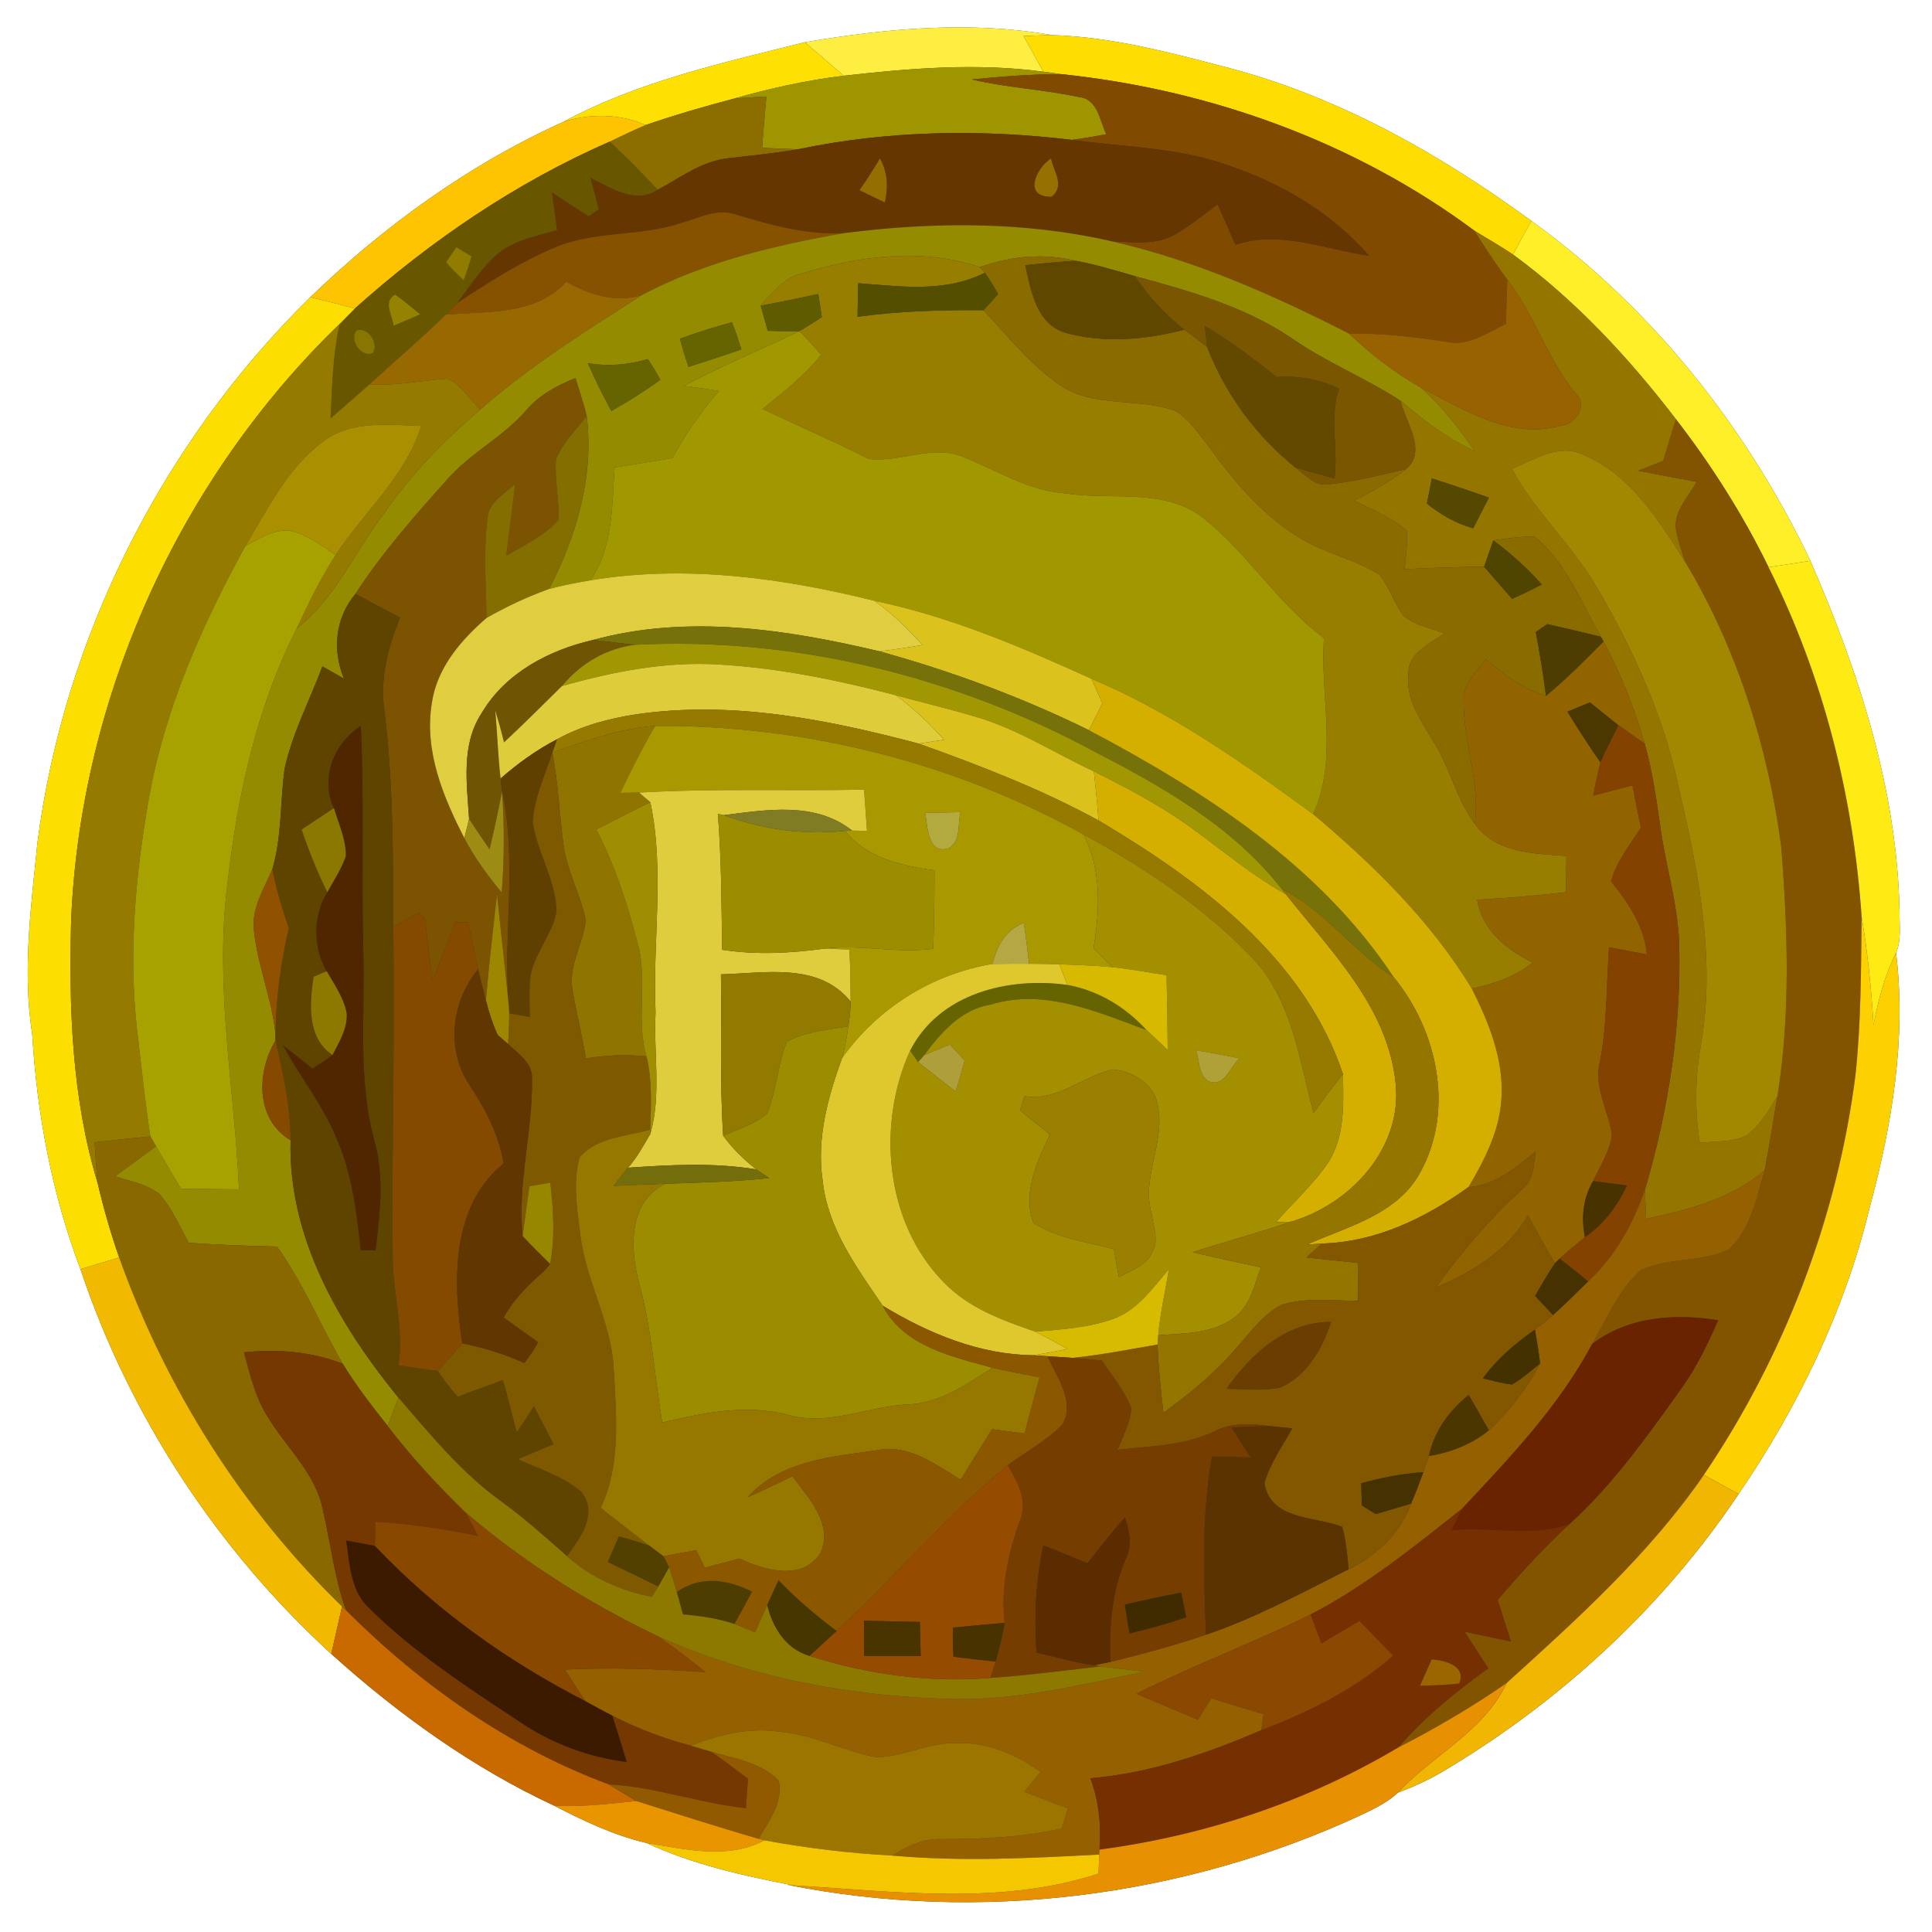<?xml version="1.0" encoding="UTF-8" ?>
<!DOCTYPE svg PUBLIC "-//W3C//DTD SVG 1.1//EN" "http://www.w3.org/Graphics/SVG/1.1/DTD/svg11.dtd">
<svg width="250pt" height="250pt" viewBox="0 0 250 250" version="1.1" xmlns="http://www.w3.org/2000/svg">
<rect x="0" y="0" width="250" height="250" fill="#333333" stroke="none"/>
<g id="#ffffffff">
<path fill="#ffffff" opacity="1.00" d=" M 0.00 0.00 L 250.00 0.00 L 250.00 250.00 L 0.00 250.00 L 0.00 0.00 M 104.14 5.47 C 93.51 8.14 82.63 10.51 72.91 15.76 C 60.75 21.25 49.75 29.19 40.16 38.45 C 21.04 57.21 8.24 82.50 4.84 109.10 C 4.03 117.31 2.88 125.59 4.17 133.82 C 4.79 144.19 6.73 154.50 10.41 164.23 C 16.76 183.20 28.09 200.52 42.86 214.01 C 51.50 221.80 61.12 228.72 71.68 233.64 C 75.51 235.62 79.45 237.50 83.66 238.48 C 89.64 241.27 96.18 242.71 102.63 243.97 L 101.85 243.89 C 126.66 248.84 153.00 245.55 175.96 234.94 C 177.69 234.12 179.47 233.29 180.89 231.97 C 183.24 231.10 185.52 230.00 187.64 228.67 C 202.40 219.73 215.38 207.67 224.98 193.32 C 232.63 182.11 238.66 169.69 241.88 156.47 C 244.79 145.72 246.71 134.45 245.35 123.31 C 246.05 121.65 245.78 119.80 245.80 118.05 C 245.52 102.24 240.53 86.94 234.26 72.57 C 226.05 55.31 213.71 39.78 198.16 28.58 C 186.34 19.94 173.32 12.58 159.08 8.81 C 151.55 6.84 143.91 4.77 136.09 4.54 C 125.53 2.67 114.65 3.68 104.14 5.47 Z" />
</g>
<g id="#ffee42ff">
<path fill="#ffee42" opacity="1.00" d=" M 104.14 5.47 C 114.65 3.68 125.53 2.67 136.09 4.54 C 134.87 4.57 133.66 4.61 132.45 4.66 C 133.31 6.20 134.17 7.74 135.02 9.28 C 126.44 8.12 117.74 8.83 109.18 9.80 C 107.50 8.36 105.83 6.90 104.14 5.47 Z" />
</g>
<g id="#fedd02ff">
<path fill="#fedd02" opacity="1.00" d=" M 132.45 4.66 C 133.66 4.61 134.87 4.57 136.09 4.54 C 143.91 4.77 151.55 6.84 159.08 8.81 C 173.32 12.58 186.34 19.94 198.16 28.58 C 197.35 30.03 196.56 31.48 195.77 32.93 C 194.14 31.83 192.43 30.87 190.77 29.84 C 175.28 18.33 156.51 11.60 137.39 9.60 C 136.80 9.52 135.61 9.36 135.02 9.28 C 134.17 7.74 133.31 6.20 132.45 4.66 Z" />
</g>
<g id="#fee002ff">
<path fill="#fee002" opacity="1.00" d=" M 72.91 15.76 C 82.63 10.51 93.51 8.14 104.14 5.47 C 105.83 6.90 107.50 8.36 109.18 9.80 C 104.36 10.39 99.61 11.43 94.95 12.77 C 91.11 13.78 87.29 14.89 83.54 16.18 C 80.15 14.71 76.41 14.67 72.91 15.76 Z" />
</g>
<g id="#9f9500ff">
<path fill="#9f9500" opacity="1.00" d=" M 109.18 9.80 C 117.74 8.83 126.44 8.12 135.02 9.28 C 135.61 9.36 136.80 9.52 137.39 9.60 C 133.50 9.60 129.62 9.89 125.75 10.28 C 130.32 11.36 135.04 11.57 139.62 12.56 C 142.07 12.80 142.30 15.60 143.15 17.37 C 141.67 17.65 140.18 17.90 138.70 18.10 C 126.92 16.68 114.92 16.87 103.29 19.31 C 101.73 19.28 100.18 19.21 98.62 19.11 C 98.78 16.90 98.96 14.69 99.17 12.49 C 97.76 12.56 96.35 12.64 94.95 12.77 C 99.61 11.43 104.36 10.39 109.18 9.80 Z" />
</g>
<g id="#804b00ff">
<path fill="#804b00" opacity="1.00" d=" M 125.75 10.28 C 129.62 9.89 133.50 9.60 137.39 9.60 C 156.51 11.60 175.28 18.33 190.77 29.84 C 192.14 31.99 193.51 34.13 195.04 36.17 C 194.97 38.09 194.91 40.00 194.86 41.92 C 192.49 43.02 190.09 44.80 187.33 44.26 C 183.11 43.60 178.86 43.10 174.58 43.18 C 164.77 38.16 154.60 33.66 143.80 31.21 C 146.62 31.34 149.75 31.80 152.27 30.21 C 154.12 29.08 155.84 27.74 157.57 26.44 C 158.34 28.18 159.11 29.93 159.88 31.67 C 165.69 29.75 171.41 32.28 177.14 33.08 C 172.44 27.67 166.15 23.90 159.42 21.57 C 152.80 19.06 145.63 19.07 138.70 18.10 C 140.18 17.90 141.67 17.65 143.15 17.37 C 142.30 15.60 142.07 12.80 139.62 12.56 C 135.04 11.57 130.32 11.36 125.75 10.28 Z" />
</g>
<g id="#8c6d00ff">
<path fill="#8c6d00" opacity="1.00" d=" M 83.54 16.18 C 87.29 14.89 91.11 13.78 94.95 12.77 C 96.35 12.64 97.76 12.56 99.17 12.49 C 98.96 14.69 98.78 16.90 98.62 19.11 C 100.18 19.21 101.73 19.28 103.29 19.31 C 100.34 19.82 97.35 20.11 94.37 20.46 C 90.91 20.78 88.06 22.97 85.10 24.57 C 83.09 22.43 81.03 20.33 78.88 18.33 C 80.43 17.59 81.96 16.84 83.54 16.18 Z" />
</g>
<g id="#fec401ff">
<path fill="#fec401" opacity="1.00" d=" M 72.91 15.76 C 76.41 14.67 80.15 14.71 83.54 16.18 C 81.96 16.84 80.43 17.59 78.88 18.33 C 66.78 23.63 55.73 31.13 45.91 39.93 C 44.00 39.40 42.08 38.92 40.16 38.45 C 49.75 29.19 60.75 21.25 72.91 15.76 Z" />
</g>
<g id="#653600ff">
<path fill="#653600" opacity="1.00" d=" M 103.29 19.31 C 114.92 16.87 126.92 16.68 138.70 18.10 C 145.63 19.07 152.80 19.06 159.42 21.57 C 166.15 23.90 172.44 27.67 177.14 33.08 C 171.41 32.28 165.69 29.75 159.88 31.67 C 159.11 29.93 158.34 28.18 157.57 26.44 C 155.84 27.74 154.12 29.08 152.27 30.21 C 149.75 31.80 146.62 31.34 143.80 31.21 C 132.46 28.62 120.75 28.70 109.26 30.16 C 104.46 30.44 99.81 29.15 95.27 27.77 C 92.84 26.88 90.47 28.22 88.16 28.84 C 82.90 30.64 77.10 29.82 71.93 31.97 C 67.38 33.86 63.21 36.54 59.12 39.25 C 60.73 37.16 62.14 34.87 64.12 33.09 C 66.30 31.09 69.33 30.58 72.08 29.78 C 71.86 28.15 71.64 26.53 71.42 24.90 C 73.00 25.93 74.59 26.96 76.17 27.99 C 76.50 27.76 77.15 27.30 77.47 27.07 C 77.13 25.71 76.78 24.37 76.40 23.02 C 79.10 24.32 82.13 26.44 85.10 24.57 C 88.06 22.97 90.91 20.78 94.37 20.46 C 97.35 20.11 100.34 19.82 103.29 19.31 M 111.22 24.61 C 112.04 25.01 113.68 25.80 114.50 26.20 C 114.91 24.23 114.90 22.34 113.86 20.51 C 113.03 21.91 112.16 23.28 111.22 24.61 M 136.06 25.46 C 137.84 24.09 136.35 22.19 136.00 20.51 C 134.04 21.76 132.36 25.52 136.06 25.46 Z" />
</g>
<g id="#695700ff">
<path fill="#695700" opacity="1.00" d=" M 45.91 39.93 C 55.73 31.13 66.78 23.63 78.88 18.33 C 81.03 20.33 83.09 22.43 85.10 24.57 C 82.13 26.44 79.10 24.32 76.40 23.02 C 76.78 24.37 77.13 25.71 77.47 27.07 C 77.15 27.30 76.50 27.76 76.17 27.99 C 74.59 26.96 73.00 25.93 71.42 24.90 C 71.64 26.53 71.86 28.15 72.08 29.78 C 69.33 30.58 66.30 31.09 64.12 33.09 C 62.14 34.87 60.73 37.16 59.12 39.25 C 58.76 39.62 58.03 40.36 57.67 40.72 C 54.48 43.85 51.06 46.74 47.78 49.76 C 46.12 51.23 44.45 52.70 42.77 54.14 C 42.99 50.04 43.04 45.90 43.98 41.89 C 44.46 41.40 45.42 40.42 45.91 39.93 M 59.04 31.98 C 58.71 32.47 58.05 33.45 57.72 33.94 C 58.44 34.76 59.19 35.54 59.99 36.27 C 60.38 35.25 60.72 34.21 61.02 33.17 C 60.53 32.87 59.54 32.28 59.04 31.98 M 51.12 38.11 C 49.51 39.04 50.78 40.80 50.92 42.16 C 52.07 41.66 53.23 41.17 54.38 40.68 C 53.31 39.80 52.26 38.90 51.12 38.11 M 46.13 42.78 C 45.13 43.97 46.77 46.35 48.23 45.69 C 49.12 44.51 47.57 42.16 46.13 42.78 Z" />
</g>
<g id="#946f00ff">
<path fill="#946f00" opacity="1.00" d=" M 111.22 24.61 C 112.16 23.28 113.03 21.91 113.86 20.51 C 114.90 22.34 114.91 24.23 114.50 26.20 C 113.68 25.80 112.04 25.01 111.22 24.61 Z" />
</g>
<g id="#967000ff">
<path fill="#967000" opacity="1.00" d=" M 136.06 25.46 C 132.36 25.52 134.04 21.76 136.00 20.51 C 136.35 22.19 137.84 24.09 136.06 25.46 Z" />
</g>
<g id="#865200ff">
<path fill="#865200" opacity="1.00" d=" M 88.16 28.84 C 90.47 28.22 92.84 26.88 95.27 27.77 C 99.81 29.15 104.46 30.44 109.26 30.16 C 100.25 31.74 91.17 33.88 83.03 38.19 C 79.63 39.23 76.25 38.12 73.27 36.46 C 69.27 40.84 63.06 40.25 57.67 40.72 C 58.03 40.36 58.76 39.62 59.12 39.25 C 63.21 36.54 67.38 33.86 71.93 31.97 C 77.10 29.82 82.90 30.64 88.16 28.84 Z" />
</g>
<g id="#958b00ff">
<path fill="#958b00" opacity="1.00" d=" M 109.26 30.16 C 120.75 28.70 132.46 28.62 143.80 31.21 C 154.60 33.66 164.77 38.16 174.58 43.18 C 177.40 45.83 180.44 48.23 183.82 50.12 C 186.56 52.51 188.80 55.40 190.85 58.39 C 187.29 56.75 184.17 54.38 181.21 51.85 C 176.69 48.91 171.64 46.90 167.21 43.81 C 161.09 39.66 153.90 37.64 146.85 35.73 C 144.32 35.00 141.80 34.22 139.20 33.75 C 135.07 32.73 130.77 33.13 126.79 34.57 C 119.17 32.00 110.94 33.15 103.43 35.49 C 101.28 36.12 99.90 37.99 98.43 39.55 C 98.66 40.36 99.12 41.99 99.35 42.81 C 100.71 42.85 102.06 42.86 103.42 42.86 C 98.46 45.25 93.36 47.34 88.50 49.94 C 90.02 50.13 91.54 50.34 93.05 50.59 C 90.72 53.24 88.69 56.15 87.02 59.26 C 84.53 59.72 82.03 60.07 79.53 60.48 C 79.18 65.45 79.34 70.79 76.41 75.09 C 74.61 75.40 72.82 75.74 71.05 76.21 C 74.61 69.36 76.88 61.61 75.92 53.84 C 75.50 52.18 74.97 50.55 74.46 48.92 C 72.09 49.88 69.78 51.11 68.10 53.09 C 65.14 56.53 60.94 58.57 57.94 61.97 C 53.70 66.71 49.47 71.50 45.99 76.85 C 43.37 80.01 42.97 84.07 44.51 87.82 C 43.58 87.28 42.65 86.76 41.72 86.23 C 40.08 90.65 37.81 94.87 36.82 99.51 C 36.24 103.82 36.48 108.24 35.24 112.47 C 34.23 114.88 32.68 117.25 32.82 119.97 C 33.20 124.71 35.20 129.14 35.65 133.87 L 35.65 134.64 C 33.19 138.75 33.05 144.83 37.60 147.55 C 37.25 160.07 43.88 171.46 51.56 180.86 C 51.10 182.08 50.63 183.30 50.17 184.52 C 48.11 181.92 46.07 179.30 44.35 176.47 C 41.44 171.45 39.23 166.04 35.84 161.30 C 32.02 161.23 28.21 161.07 24.41 160.82 C 23.24 158.67 22.26 156.36 20.62 154.51 C 18.99 153.19 16.82 152.87 14.89 152.21 C 16.66 150.92 18.42 149.62 20.18 148.33 C 21.25 150.16 22.33 151.99 23.41 153.82 C 25.92 153.85 28.43 153.88 30.93 153.90 C 30.34 140.79 27.76 127.67 29.41 114.54 C 30.70 103.10 33.17 91.62 38.41 81.29 C 43.57 77.29 46.05 71.03 50.00 66.01 C 53.40 61.12 57.61 56.86 62.12 53.01 C 68.55 47.35 75.84 42.80 83.03 38.19 C 91.17 33.88 100.25 31.74 109.26 30.16 M 87.99 43.83 C 88.31 45.06 88.68 46.27 89.10 47.47 C 91.39 46.74 93.66 46.00 95.93 45.22 C 95.58 44.03 95.17 42.86 94.71 41.71 C 92.44 42.31 90.19 43.02 87.99 43.83 M 76.07 47.00 C 76.99 49.11 78.00 51.17 79.12 53.18 C 81.30 51.94 83.42 50.62 85.45 49.14 C 84.95 48.23 84.41 47.34 83.83 46.47 C 81.30 47.22 78.67 47.43 76.07 47.00 Z" />
</g>
<g id="#feef29ff">
<path fill="#feef29" opacity="1.00" d=" M 198.16 28.58 C 213.71 39.78 226.05 55.31 234.26 72.57 C 232.46 72.85 230.65 73.13 228.85 73.40 C 225.54 66.62 221.49 60.23 216.88 54.27 C 210.78 46.31 203.88 38.86 195.77 32.93 C 196.56 31.48 197.35 30.03 198.16 28.58 Z" />
</g>
<g id="#937500ff">
<path fill="#937500" opacity="1.00" d=" M 190.77 29.84 C 192.43 30.87 194.14 31.83 195.77 32.93 C 203.88 38.86 210.78 46.31 216.88 54.27 C 216.31 56.05 215.76 57.84 215.23 59.63 C 214.16 60.05 213.09 60.48 212.02 60.91 C 214.53 61.43 217.05 61.86 219.56 62.35 C 218.45 64.40 216.29 66.42 216.97 68.96 C 217.23 70.28 217.67 71.56 218.14 72.83 C 214.72 67.47 211.12 61.53 205.03 58.91 C 201.83 57.26 198.56 59.46 195.64 60.68 C 198.70 66.33 203.59 70.69 206.78 76.26 C 211.41 84.22 215.28 92.73 217.20 101.78 C 219.73 112.64 222.03 123.93 220.12 135.08 C 219.34 139.31 219.29 143.64 219.95 147.89 C 221.98 147.65 224.17 147.84 226.04 146.92 C 227.76 145.60 228.88 143.68 230.00 141.86 C 229.44 145.05 228.98 148.26 228.35 151.43 C 224.04 155.15 218.45 156.56 213.01 157.71 C 212.94 156.45 212.89 155.19 212.86 153.93 C 215.92 143.57 217.59 132.78 217.28 121.97 C 217.09 116.85 215.51 111.94 214.83 106.89 C 214.32 103.31 213.81 99.71 212.82 96.22 C 211.51 91.66 209.74 87.22 207.50 83.03 L 207.16 82.40 C 204.57 77.94 202.66 72.77 198.56 69.43 C 196.77 69.41 195.00 69.69 193.24 69.92 C 192.83 71.06 192.44 72.19 192.04 73.33 C 188.61 73.37 185.18 73.48 181.75 73.65 C 181.92 72.01 182.16 70.36 182.06 68.71 C 180.07 66.95 177.56 65.96 175.22 64.79 C 177.56 63.59 179.89 62.31 181.97 60.68 C 184.71 58.36 181.85 54.57 181.21 51.85 C 184.17 54.38 187.29 56.75 190.85 58.39 C 188.80 55.40 186.56 52.51 183.82 50.12 C 189.37 52.95 195.46 56.95 201.97 55.07 C 203.78 54.95 205.53 52.52 203.99 51.05 C 200.22 46.56 198.61 40.78 195.04 36.17 C 193.51 34.13 192.14 31.99 190.77 29.84 M 185.28 61.91 C 185.12 62.72 184.80 64.35 184.64 65.16 C 186.42 66.59 188.40 67.74 190.62 68.36 C 191.30 67.03 191.98 65.71 192.67 64.39 C 190.22 63.54 187.76 62.69 185.28 61.91 Z" />
</g>
<g id="#907d00ff">
<path fill="#907d00" opacity="1.00" d=" M 59.04 31.98 C 59.54 32.28 60.53 32.87 61.02 33.17 C 60.72 34.21 60.38 35.25 59.99 36.27 C 59.19 35.54 58.44 34.76 57.72 33.94 C 58.05 33.45 58.71 32.47 59.04 31.98 Z" />
</g>
<g id="#977d00ff">
<path fill="#977d00" opacity="1.00" d=" M 103.43 35.49 C 110.94 33.15 119.17 32.00 126.79 34.57 L 127.45 35.29 C 122.29 37.90 116.57 37.06 111.06 36.65 C 111.02 38.10 110.99 39.55 110.97 40.99 C 116.37 40.24 121.83 40.11 127.28 40.13 C 130.42 43.53 133.37 47.21 137.21 49.87 C 141.59 52.78 147.21 51.45 151.99 53.12 C 153.84 54.17 155.03 56.03 156.32 57.66 C 159.78 62.43 163.71 67.12 168.94 70.03 C 172.02 71.76 175.61 72.47 178.57 74.42 C 179.77 76.04 180.42 77.98 181.56 79.64 C 183.06 80.90 185.09 81.26 186.88 81.95 C 185.08 83.35 182.21 84.43 182.26 87.13 C 181.83 90.34 183.77 93.09 185.33 95.70 C 187.58 99.13 188.38 103.29 190.84 106.61 C 193.57 110.42 198.48 110.43 202.69 110.76 C 202.67 112.32 202.66 113.89 202.64 115.45 C 198.82 115.90 194.99 116.22 191.15 116.42 C 191.80 120.41 194.94 122.84 198.34 124.57 C 196.04 126.36 193.29 127.36 190.45 127.92 C 185.14 119.18 177.70 111.89 169.92 105.35 C 173.19 98.15 170.80 90.15 171.32 82.57 C 165.42 78.18 161.53 71.74 155.85 67.14 C 150.79 63.04 143.89 64.79 137.95 63.85 C 133.19 63.55 129.12 60.93 124.81 59.19 C 120.78 57.42 116.54 59.87 112.41 59.39 C 107.90 57.09 103.24 55.10 98.67 52.92 C 101.33 50.73 104.12 48.64 106.24 45.90 C 105.35 44.84 104.41 43.83 103.42 42.86 C 104.41 42.26 105.40 41.67 106.35 41.02 C 106.23 40.28 106.00 38.79 105.88 38.05 C 103.41 38.58 100.92 39.11 98.43 39.55 C 99.90 37.99 101.28 36.12 103.43 35.49 Z" />
</g>
<g id="#8a6b00ff">
<path fill="#8a6b00" opacity="1.00" d=" M 126.79 34.57 C 130.77 33.13 135.07 32.73 139.20 33.75 C 137.02 33.86 134.84 34.10 132.66 34.31 C 133.42 37.63 134.09 41.90 137.87 43.06 C 142.90 44.46 148.27 43.95 153.27 42.66 C 154.24 43.41 155.24 44.12 156.20 44.89 C 158.55 50.98 162.49 56.34 167.57 60.45 C 168.89 61.38 170.14 63.00 171.96 62.66 C 175.35 62.31 178.66 61.47 181.97 60.68 C 179.89 62.31 177.56 63.59 175.22 64.79 C 177.56 65.96 180.07 66.95 182.06 68.71 C 182.16 70.36 181.92 72.01 181.75 73.65 C 185.18 73.48 188.61 73.37 192.04 73.33 C 193.25 74.71 194.45 76.10 195.66 77.49 C 196.97 76.92 198.24 76.30 199.50 75.63 C 197.62 73.51 195.51 71.62 193.24 69.92 C 195.00 69.69 196.77 69.41 198.56 69.43 C 202.66 72.77 204.57 77.94 207.16 82.40 C 204.85 81.81 202.53 81.31 200.22 80.76 C 199.72 81.10 199.23 81.44 198.73 81.78 C 199.24 84.53 199.70 87.28 200.05 90.06 C 197.07 89.17 194.58 87.30 192.26 85.30 C 191.08 86.91 189.34 88.45 189.39 90.61 C 189.34 95.99 191.55 101.18 190.84 106.61 C 188.38 103.29 187.58 99.13 185.33 95.70 C 183.77 93.09 181.83 90.34 182.26 87.13 C 182.21 84.43 185.08 83.35 186.88 81.95 C 185.09 81.26 183.06 80.90 181.56 79.64 C 180.42 77.98 179.77 76.04 178.57 74.42 C 175.61 72.47 172.02 71.76 168.94 70.03 C 163.71 67.12 159.78 62.43 156.32 57.66 C 155.03 56.03 153.84 54.17 151.99 53.12 C 147.21 51.45 141.59 52.78 137.21 49.87 C 133.37 47.21 130.42 43.53 127.28 40.13 C 127.91 39.44 128.54 38.75 129.16 38.05 C 128.63 37.11 128.06 36.19 127.45 35.29 L 126.79 34.57 Z" />
</g>
<g id="#604700ff">
<path fill="#604700" opacity="1.00" d=" M 132.66 34.31 C 134.84 34.10 137.02 33.86 139.20 33.75 C 141.80 34.22 144.32 35.00 146.85 35.73 C 148.64 38.34 150.75 40.73 153.27 42.66 C 148.27 43.95 142.90 44.46 137.87 43.06 C 134.09 41.90 133.42 37.63 132.66 34.31 Z" />
</g>
<g id="#986900ff">
<path fill="#986900" opacity="1.00" d=" M 57.67 40.72 C 63.06 40.25 69.27 40.84 73.27 36.46 C 76.25 38.12 79.63 39.23 83.03 38.19 C 75.84 42.80 68.55 47.35 62.12 53.01 C 60.76 51.63 59.69 49.78 57.87 48.99 C 54.51 49.25 51.17 49.93 47.78 49.76 C 51.06 46.74 54.48 43.85 57.67 40.72 Z" />
</g>
<g id="#544f00ff">
<path fill="#544f00" opacity="1.00" d=" M 111.06 36.65 C 116.57 37.06 122.29 37.90 127.45 35.29 C 128.06 36.19 128.63 37.11 129.16 38.05 C 128.54 38.75 127.91 39.44 127.28 40.13 C 121.83 40.11 116.37 40.24 110.97 40.99 C 110.99 39.55 111.02 38.10 111.06 36.65 Z" />
</g>
<g id="#7a5600ff">
<path fill="#7a5600" opacity="1.00" d=" M 146.85 35.73 C 153.90 37.64 161.09 39.66 167.21 43.81 C 171.64 46.90 176.69 48.91 181.21 51.85 C 181.85 54.57 184.71 58.36 181.97 60.68 C 178.66 61.47 175.35 62.31 171.96 62.66 C 170.14 63.00 168.89 61.38 167.57 60.45 C 169.25 61.00 170.96 61.45 172.68 61.91 C 173.21 58.04 171.95 54.09 173.27 50.31 C 170.75 49.05 167.96 48.59 165.17 48.79 C 162.21 46.41 159.19 44.12 155.91 42.20 C 155.98 42.87 156.13 44.22 156.20 44.89 C 155.24 44.12 154.24 43.41 153.27 42.66 C 150.75 40.73 148.64 38.34 146.85 35.73 Z" />
</g>
<g id="#986200ff">
<path fill="#986200" opacity="1.00" d=" M 195.04 36.17 C 198.61 40.78 200.22 46.56 203.99 51.05 C 205.53 52.52 203.78 54.95 201.97 55.07 C 195.46 56.95 189.37 52.95 183.82 50.12 C 180.44 48.23 177.40 45.83 174.58 43.18 C 178.86 43.10 183.11 43.60 187.33 44.26 C 190.09 44.80 192.49 43.02 194.86 41.92 C 194.91 40.00 194.97 38.09 195.04 36.17 Z" />
</g>
<g id="#fdde01ff">
<path fill="#fdde01" opacity="1.00" d=" M 40.16 38.45 C 42.08 38.92 44.00 39.40 45.91 39.93 C 45.42 40.42 44.46 41.40 43.98 41.89 C 23.21 61.95 10.46 90.09 9.21 118.94 C 8.90 130.43 9.29 142.11 12.66 153.19 C 13.41 156.41 14.33 159.59 15.42 162.72 C 13.75 163.22 12.08 163.72 10.41 164.23 C 6.73 154.50 4.79 144.19 4.17 133.82 C 2.88 125.59 4.03 117.31 4.84 109.10 C 8.24 82.50 21.04 57.21 40.16 38.45 Z" />
</g>
<g id="#948200ff">
<path fill="#948200" opacity="1.00" d=" M 51.12 38.11 C 52.26 38.90 53.31 39.80 54.38 40.68 C 53.23 41.17 52.07 41.66 50.92 42.16 C 50.78 40.80 49.51 39.04 51.12 38.11 Z" />
</g>
<g id="#5f5b00ff">
<path fill="#5f5b00" opacity="1.00" d=" M 98.43 39.55 C 100.92 39.11 103.41 38.58 105.88 38.05 C 106.00 38.79 106.23 40.28 106.35 41.02 C 105.40 41.67 104.41 42.26 103.42 42.86 C 102.06 42.86 100.71 42.85 99.35 42.81 C 99.12 41.99 98.66 40.36 98.43 39.55 Z" />
</g>
<g id="#947b00ff">
<path fill="#947b00" opacity="1.00" d=" M 9.21 118.94 C 10.46 90.09 23.21 61.95 43.98 41.89 C 43.04 45.90 42.99 50.04 42.77 54.14 C 44.45 52.70 46.12 51.23 47.78 49.76 C 51.17 49.93 54.51 49.25 57.87 48.99 C 59.69 49.78 60.76 51.63 62.12 53.01 C 57.61 56.86 53.40 61.12 50.00 66.01 C 46.05 71.03 43.57 77.29 38.41 81.29 C 39.92 78.05 41.49 74.82 43.44 71.81 C 47.09 66.22 52.48 61.69 54.50 55.12 C 50.31 54.97 45.62 54.39 42.00 56.99 C 37.28 60.39 34.67 65.78 31.76 70.65 C 26.14 80.87 21.32 91.73 19.27 103.29 C 17.53 113.17 16.61 123.29 17.74 133.30 C 18.28 137.88 18.76 142.48 19.45 147.05 C 17.04 147.28 14.64 147.54 12.24 147.82 C 12.36 149.61 12.47 151.40 12.66 153.19 C 9.29 142.11 8.90 130.43 9.21 118.94 Z" />
</g>
<g id="#897600ff">
<path fill="#897600" opacity="1.00" d=" M 46.13 42.78 C 47.57 42.16 49.12 44.51 48.23 45.69 C 46.77 46.35 45.13 43.97 46.13 42.78 Z" />
</g>
<g id="#666400ff">
<path fill="#666400" opacity="1.00" d=" M 87.99 43.83 C 90.19 43.02 92.44 42.31 94.71 41.71 C 95.17 42.86 95.58 44.03 95.93 45.22 C 93.66 46.00 91.39 46.74 89.10 47.47 C 88.68 46.27 88.31 45.06 87.99 43.83 Z" />
<path fill="#666400" opacity="1.00" d=" M 76.07 47.00 C 78.67 47.43 81.30 47.22 83.83 46.47 C 84.41 47.34 84.95 48.23 85.45 49.14 C 83.42 50.62 81.30 51.94 79.12 53.18 C 78.00 51.17 76.99 49.11 76.07 47.00 Z" />
<path fill="#666400" opacity="1.00" d=" M 117.78 135.93 C 121.56 128.54 130.47 126.39 138.13 127.45 C 142.11 128.17 145.65 130.31 148.36 133.29 C 141.97 130.93 135.10 127.87 128.21 129.99 C 124.37 130.61 121.76 133.60 119.58 136.55 L 118.80 137.44 C 118.68 137.26 118.43 136.91 118.30 136.73 C 118.17 136.53 117.91 136.13 117.78 135.93 Z" />
</g>
<g id="#634900ff">
<path fill="#634900" opacity="1.00" d=" M 155.91 42.20 C 159.19 44.12 162.21 46.41 165.17 48.79 C 167.96 48.59 170.75 49.05 173.27 50.31 C 171.95 54.09 173.21 58.04 172.68 61.91 C 170.96 61.45 169.25 61.00 167.57 60.45 C 162.49 56.34 158.55 50.98 156.20 44.89 C 156.13 44.22 155.98 42.87 155.91 42.20 Z" />
</g>
<g id="#a19800ff">
<path fill="#a19800" opacity="1.00" d=" M 103.42 42.86 C 104.41 43.83 105.35 44.84 106.24 45.90 C 104.12 48.64 101.33 50.73 98.67 52.92 C 103.24 55.10 107.90 57.09 112.41 59.39 C 116.54 59.87 120.78 57.42 124.81 59.19 C 129.12 60.93 133.19 63.55 137.95 63.85 C 143.89 64.79 150.79 63.04 155.85 67.14 C 161.53 71.74 165.42 78.18 171.32 82.57 C 170.80 90.15 173.19 98.15 169.92 105.35 C 160.87 98.73 151.61 92.20 141.23 87.83 C 132.17 83.72 122.96 79.78 113.17 77.75 C 101.21 74.77 88.67 73.05 76.41 75.09 C 79.34 70.79 79.18 65.45 79.53 60.48 C 82.03 60.07 84.53 59.72 87.02 59.26 C 88.69 56.15 90.72 53.24 93.05 50.59 C 91.54 50.34 90.02 50.13 88.50 49.94 C 93.36 47.34 98.46 45.25 103.42 42.86 Z" />
</g>
<g id="#7c5300ff">
<path fill="#7c5300" opacity="1.00" d=" M 68.10 53.09 C 69.78 51.11 72.09 49.88 74.46 48.92 C 74.97 50.55 75.50 52.18 75.92 53.84 C 74.52 55.64 72.80 57.28 71.95 59.44 C 71.73 62.05 72.40 64.66 72.26 67.28 C 70.41 69.34 67.84 70.52 65.51 71.92 C 65.89 68.80 66.32 65.69 66.67 62.56 C 65.34 63.91 63.21 64.93 63.08 67.05 C 62.54 71.33 62.89 75.67 62.95 79.97 C 59.62 82.85 56.52 86.47 55.88 90.99 C 54.87 97.12 57.33 103.11 60.09 108.45 C 61.39 111.00 63.12 113.29 64.92 115.50 C 65.27 111.15 65.27 106.78 64.97 102.43 C 66.98 111.62 65.05 120.99 65.85 130.27 C 65.39 125.41 64.79 120.56 64.32 115.70 C 63.80 120.28 63.26 124.86 62.88 129.46 C 62.53 128.12 62.19 126.79 61.86 125.45 C 61.40 123.42 60.99 121.38 60.57 119.34 C 60.15 119.34 59.31 119.34 58.89 119.34 C 57.95 121.85 56.99 124.36 55.98 126.86 C 55.63 124.25 55.30 121.65 55.02 119.03 C 54.82 118.79 54.44 118.31 54.24 118.07 C 53.12 118.69 52.00 119.30 50.88 119.95 C 50.85 110.61 50.90 101.26 49.74 91.99 C 49.13 87.84 50.20 83.74 51.77 79.93 C 49.84 78.90 47.92 77.87 45.99 76.85 C 49.47 71.50 53.70 66.71 57.94 61.97 C 60.94 58.57 65.14 56.53 68.10 53.09 Z" />
</g>
<g id="#846e00ff">
<path fill="#846e00" opacity="1.00" d=" M 75.92 53.84 C 76.88 61.61 74.61 69.36 71.05 76.21 C 68.25 77.22 65.54 78.49 62.95 79.97 C 62.89 75.67 62.54 71.33 63.08 67.05 C 63.21 64.93 65.34 63.91 66.67 62.56 C 66.32 65.69 65.89 68.80 65.51 71.92 C 67.84 70.52 70.41 69.34 72.26 67.28 C 72.40 64.66 71.73 62.05 71.95 59.44 C 72.80 57.28 74.52 55.64 75.92 53.84 Z" />
</g>
<g id="#aa9000ff">
<path fill="#aa9000" opacity="1.00" d=" M 42.00 56.99 C 45.62 54.39 50.31 54.97 54.50 55.12 C 52.48 61.69 47.09 66.22 43.44 71.81 C 41.53 70.59 39.67 69.05 37.38 68.66 C 35.32 68.51 33.49 69.71 31.76 70.65 C 34.67 65.78 37.28 60.39 42.00 56.99 Z" />
</g>
<g id="#835400ff">
<path fill="#835400" opacity="1.00" d=" M 215.23 59.63 C 215.76 57.84 216.31 56.05 216.88 54.27 C 221.49 60.23 225.54 66.62 228.85 73.40 C 235.92 87.48 239.83 103.00 240.90 118.69 C 240.81 125.50 240.83 132.34 240.10 139.11 C 237.75 157.59 230.90 175.44 220.48 190.85 C 213.41 201.11 204.13 209.47 194.96 217.78 C 190.49 220.88 185.78 223.64 180.94 226.12 C 184.34 222.19 188.37 218.90 192.58 215.88 C 191.55 214.30 190.51 212.73 189.50 211.13 C 191.50 211.57 193.50 211.97 195.50 212.41 C 194.93 210.61 194.36 208.82 193.80 207.03 C 196.73 203.60 199.77 200.27 203.08 197.22 C 208.75 192.07 213.19 185.79 217.62 179.59 C 219.56 176.89 221.00 173.88 222.32 170.84 C 216.74 169.94 210.66 170.35 206.02 173.92 C 207.96 170.66 209.40 166.95 212.29 164.39 C 215.85 162.67 220.11 163.39 223.70 161.71 C 226.55 159.09 227.30 155.01 228.35 151.43 C 228.98 148.26 229.44 145.05 230.00 141.86 C 231.70 131.19 231.34 120.28 230.49 109.54 C 228.78 96.69 224.81 83.99 218.14 72.83 C 217.67 71.56 217.23 70.28 216.97 68.96 C 216.29 66.42 218.45 64.40 219.56 62.35 C 217.05 61.86 214.53 61.43 212.02 60.91 C 213.09 60.48 214.16 60.05 215.23 59.63 Z" />
</g>
<g id="#a28700ff">
<path fill="#a28700" opacity="1.00" d=" M 195.64 60.68 C 198.56 59.46 201.83 57.26 205.03 58.91 C 211.12 61.53 214.72 67.47 218.14 72.83 C 224.81 83.99 228.78 96.69 230.49 109.54 C 231.34 120.28 231.70 131.19 230.00 141.86 C 228.88 143.68 227.76 145.60 226.04 146.92 C 224.17 147.84 221.98 147.65 219.95 147.89 C 219.29 143.64 219.34 139.31 220.12 135.08 C 222.03 123.93 219.73 112.64 217.20 101.78 C 215.28 92.73 211.41 84.22 206.78 76.26 C 203.59 70.69 198.70 66.33 195.64 60.68 Z" />
</g>
<g id="#554800ff">
<path fill="#554800" opacity="1.00" d=" M 185.28 61.91 C 187.76 62.69 190.22 63.54 192.67 64.39 C 191.98 65.71 191.30 67.03 190.62 68.36 C 188.40 67.74 186.42 66.59 184.64 65.16 C 184.80 64.35 185.12 62.72 185.28 61.91 Z" />
</g>
<g id="#a7a200ff">
<path fill="#a7a200" opacity="1.00" d=" M 31.76 70.65 C 33.49 69.71 35.32 68.51 37.38 68.66 C 39.67 69.05 41.53 70.59 43.44 71.81 C 41.49 74.82 39.92 78.05 38.41 81.29 C 33.17 91.62 30.70 103.10 29.41 114.54 C 27.76 127.67 30.34 140.79 30.93 153.90 C 28.43 153.88 25.92 153.85 23.41 153.82 C 22.33 151.99 21.25 150.16 20.18 148.33 C 20.00 148.01 19.63 147.37 19.45 147.05 C 18.76 142.48 18.28 137.88 17.74 133.30 C 16.61 123.29 17.53 113.17 19.27 103.29 C 21.32 91.73 26.14 80.87 31.76 70.65 Z" />
</g>
<g id="#4f4500ff">
<path fill="#4f4500" opacity="1.00" d=" M 192.04 73.33 C 192.44 72.19 192.83 71.06 193.24 69.92 C 195.51 71.62 197.62 73.51 199.50 75.63 C 198.24 76.30 196.97 76.92 195.66 77.49 C 194.45 76.10 193.25 74.71 192.04 73.33 Z" />
</g>
<g id="#feeb13ff">
<path fill="#feeb13" opacity="1.00" d=" M 228.85 73.40 C 230.65 73.13 232.46 72.85 234.26 72.57 C 240.53 86.94 245.52 102.24 245.80 118.05 C 245.78 119.80 246.05 121.65 245.35 123.31 C 243.87 126.24 243.04 129.43 242.43 132.64 C 242.15 127.97 241.68 123.31 240.90 118.69 C 239.83 103.00 235.92 87.48 228.85 73.40 Z" />
</g>
<g id="#e0ce40ff">
<path fill="#e0ce40" opacity="1.00" d=" M 76.41 75.09 C 88.67 73.05 101.21 74.77 113.17 77.75 C 115.48 79.38 117.48 81.39 119.38 83.47 C 117.52 83.77 115.66 84.07 113.79 84.28 C 101.75 81.42 88.91 79.48 76.75 82.81 C 71.02 84.12 65.35 87.10 62.30 92.32 C 59.65 96.37 60.41 101.41 60.70 105.96 C 60.55 106.58 60.25 107.82 60.09 108.45 C 57.33 103.11 54.87 97.12 55.88 90.99 C 56.52 86.47 59.62 82.85 62.95 79.97 C 65.54 78.49 68.25 77.22 71.05 76.21 C 72.82 75.74 74.61 75.40 76.41 75.09 Z" />
</g>
<g id="#5f4400ff">
<path fill="#5f4400" opacity="1.00" d=" M 45.99 76.85 C 47.92 77.87 49.84 78.90 51.77 79.93 C 50.20 83.74 49.13 87.84 49.74 91.99 C 50.90 101.26 50.85 110.61 50.88 119.95 C 51.15 134.60 50.64 149.26 50.83 163.91 C 51.12 168.16 52.22 172.38 51.56 176.66 C 53.26 176.95 54.97 177.18 56.67 177.41 C 57.46 178.57 58.30 179.69 59.23 180.74 C 61.15 179.96 63.13 179.35 65.05 178.57 C 65.79 180.77 66.20 183.07 66.88 185.30 C 67.66 184.21 68.39 183.10 69.08 181.96 C 69.93 183.60 70.79 185.23 71.63 186.88 C 70.09 187.52 68.56 188.17 67.02 188.81 C 69.81 190.10 72.87 191.02 75.23 193.05 C 77.46 195.88 75.07 199.03 73.37 201.37 C 70.62 198.93 67.86 196.47 64.88 194.30 C 59.72 190.59 55.68 185.63 51.56 180.86 C 43.88 171.46 37.25 160.07 37.60 147.55 C 37.60 143.16 36.61 138.89 35.65 134.64 L 35.65 133.87 C 35.69 129.23 36.32 124.61 37.36 120.09 C 36.51 117.59 35.73 115.06 35.24 112.47 C 36.48 108.24 36.24 103.82 36.82 99.51 C 37.81 94.87 40.08 90.65 41.72 86.23 C 42.65 86.76 43.58 87.28 44.51 87.82 C 42.97 84.07 43.37 80.01 45.99 76.85 M 43.21 104.57 C 41.82 105.49 40.42 106.41 39.03 107.34 C 39.97 110.11 41.06 112.83 42.35 115.46 C 40.49 118.47 40.48 122.62 42.27 125.67 C 41.85 125.85 41.01 126.21 40.58 126.39 C 40.07 129.86 39.68 134.26 43.02 136.52 C 42.20 137.16 41.31 137.71 40.44 138.28 C 39.18 137.29 37.93 136.27 36.65 135.30 C 38.84 139.40 41.85 143.05 43.59 147.40 C 45.58 151.93 46.15 156.90 46.68 161.78 C 47.16 161.79 48.11 161.79 48.59 161.79 C 49.18 157.04 49.77 152.16 48.41 147.48 C 46.27 139.49 47.26 131.16 47.01 123.00 C 46.76 113.31 47.15 103.61 46.69 93.93 C 43.21 96.19 41.40 100.67 43.21 104.57 Z" />
</g>
<g id="#dcc21cff">
<path fill="#dcc21c" opacity="1.00" d=" M 113.17 77.75 C 122.96 79.78 132.17 83.72 141.23 87.83 C 141.73 88.88 142.16 89.96 142.64 91.02 C 142.05 92.17 141.49 93.33 140.91 94.49 C 132.23 90.22 123.11 86.85 113.79 84.28 C 115.66 84.07 117.52 83.77 119.38 83.47 C 117.48 81.39 115.48 79.38 113.17 77.75 Z" />
</g>
<g id="#4e3d00ff">
<path fill="#4e3d00" opacity="1.00" d=" M 200.22 80.76 C 202.53 81.31 204.85 81.81 207.16 82.40 L 207.50 83.03 C 205.10 85.45 202.69 87.89 200.05 90.06 C 199.70 87.28 199.24 84.53 198.73 81.78 C 199.23 81.44 199.72 81.10 200.22 80.76 Z" />
<path fill="#4e3d00" opacity="1.00" d=" M 87.58 206.01 C 90.63 203.82 94.16 204.38 97.33 205.96 C 96.58 207.36 95.82 208.75 95.04 210.14 C 92.89 209.42 90.63 209.10 88.37 208.90 C 88.11 207.94 87.85 206.97 87.58 206.01 Z" />
</g>
<g id="#767209ff">
<path fill="#767209" opacity="1.00" d=" M 76.75 82.81 C 88.91 79.48 101.75 81.42 113.79 84.28 C 123.11 86.85 132.23 90.22 140.91 94.49 C 155.90 102.41 170.83 112.02 180.33 126.43 C 175.08 123.13 171.44 117.80 165.83 115.01 C 159.57 107.00 150.56 101.87 141.67 97.28 C 123.57 87.51 102.82 82.40 82.23 83.43 C 80.40 83.27 78.58 83.00 76.75 82.81 Z" />
</g>
<g id="#6f5403ff">
<path fill="#6f5403" opacity="1.00" d=" M 62.30 92.32 C 65.35 87.10 71.02 84.12 76.75 82.81 C 78.58 83.00 80.40 83.27 82.23 83.43 C 78.44 83.88 75.12 85.86 72.71 88.78 C 70.23 91.22 67.77 93.70 65.22 96.06 C 64.88 94.67 64.50 93.29 64.09 91.92 C 64.34 94.85 64.45 97.81 64.77 100.74 C 64.82 101.16 64.92 102.01 64.97 102.43 C 64.47 104.93 63.94 107.43 63.35 109.91 C 62.46 108.60 61.56 107.30 60.70 105.96 C 60.41 101.41 59.65 96.37 62.30 92.32 Z" />
</g>
<g id="#a09702ff">
<path fill="#a09702" opacity="1.00" d=" M 82.23 83.43 C 102.82 82.40 123.57 87.51 141.67 97.28 C 150.56 101.87 159.57 107.00 165.83 115.01 L 166.38 115.70 C 160.44 112.44 155.59 107.61 149.74 104.23 C 147.08 102.63 144.32 101.20 141.55 99.82 C 136.41 97.42 131.58 94.26 126.08 92.70 C 122.72 91.70 119.31 90.90 115.93 89.97 C 108.44 88.01 100.80 86.44 93.05 85.99 C 86.16 85.56 79.31 86.91 72.71 88.78 C 75.12 85.86 78.44 83.88 82.23 83.43 Z" />
</g>
<g id="#916400ff">
<path fill="#916400" opacity="1.00" d=" M 207.50 83.03 C 209.74 87.22 211.51 91.66 212.82 96.22 C 211.69 95.43 210.55 94.66 209.43 93.85 C 208.18 92.89 206.97 91.87 205.74 90.89 C 204.77 91.29 203.80 91.69 202.83 92.09 C 204.19 94.32 205.61 96.51 207.10 98.66 C 206.73 100.08 206.45 101.51 206.15 102.95 C 207.84 102.51 209.54 102.07 211.24 101.62 C 211.60 103.46 211.95 105.29 212.34 107.12 C 210.90 109.33 209.18 111.47 208.47 114.06 C 210.73 116.82 212.76 119.84 213.11 123.51 C 211.47 123.20 209.84 122.88 208.21 122.58 C 207.85 127.62 207.99 132.70 206.97 137.68 C 206.29 140.87 208.17 143.79 208.59 146.87 C 208.30 149.03 207.05 150.89 206.15 152.83 C 204.83 155.04 204.59 157.60 205.09 160.09 C 203.99 160.99 202.87 161.90 201.81 162.86 L 201.21 163.47 C 199.98 161.42 198.85 159.33 197.71 157.24 C 195.11 161.86 190.52 164.58 185.80 166.62 C 189.09 162.00 192.79 157.70 196.98 153.88 C 198.48 152.68 198.46 150.71 198.72 148.99 C 196.16 151.10 193.49 153.38 190.02 153.61 C 192.12 150.06 194.10 146.23 194.29 142.02 C 194.58 137.04 192.64 132.28 190.45 127.92 C 193.29 127.36 196.04 126.36 198.34 124.57 C 194.94 122.84 191.80 120.41 191.15 116.42 C 194.99 116.22 198.82 115.90 202.64 115.45 C 202.66 113.89 202.67 112.32 202.69 110.76 C 198.48 110.43 193.57 110.42 190.84 106.61 C 191.55 101.18 189.34 95.99 189.39 90.61 C 189.34 88.45 191.08 86.91 192.26 85.30 C 194.58 87.30 197.07 89.17 200.05 90.06 C 202.69 87.89 205.10 85.45 207.50 83.03 Z" />
</g>
<g id="#dfcc3aff">
<path fill="#dfcc3a" opacity="1.00" d=" M 72.71 88.78 C 79.31 86.91 86.16 85.56 93.05 85.99 C 100.80 86.44 108.44 88.01 115.93 89.97 C 118.23 91.63 120.25 93.64 122.17 95.72 C 121.34 95.84 119.69 96.10 118.86 96.22 C 107.01 93.08 94.64 90.63 82.35 92.43 C 78.79 92.96 75.25 93.92 72.08 95.66 C 69.43 97.03 67.01 98.78 64.77 100.74 C 64.45 97.81 64.34 94.85 64.09 91.92 C 64.50 93.29 64.88 94.67 65.22 96.06 C 67.77 93.70 70.23 91.22 72.71 88.78 Z" />
</g>
<g id="#d5af00ff">
<path fill="#d5af00" opacity="1.00" d=" M 141.23 87.83 C 151.61 92.20 160.87 98.73 169.92 105.35 C 177.70 111.89 185.14 119.18 190.45 127.92 C 192.64 132.28 194.58 137.04 194.29 142.02 C 194.10 146.23 192.12 150.06 190.02 153.61 C 184.45 157.62 178.02 160.74 171.03 160.91 C 170.54 160.95 169.58 161.03 169.09 161.06 C 174.35 158.71 180.79 157.19 183.76 151.73 C 188.25 143.67 186.01 133.32 180.33 126.43 C 170.83 112.02 155.90 102.41 140.91 94.49 C 141.49 93.33 142.05 92.17 142.64 91.02 C 142.16 89.96 141.73 88.88 141.23 87.83 Z" />
<path fill="#d5af00" opacity="1.00" d=" M 141.55 99.82 C 144.32 101.20 147.08 102.63 149.74 104.23 C 155.59 107.61 160.44 112.44 166.38 115.70 C 172.22 123.10 179.62 130.33 180.60 140.23 C 181.46 148.62 174.71 155.85 167.04 158.09 C 166.56 158.11 165.60 158.14 165.11 158.15 C 167.30 155.65 169.78 153.40 171.70 150.67 C 174.06 147.28 173.85 142.92 173.78 138.98 C 168.72 123.91 155.28 113.96 142.15 106.17 C 141.99 104.05 141.78 101.93 141.55 99.82 Z" />
</g>
<g id="#dbc11bff">
<path fill="#dbc11b" opacity="1.00" d=" M 115.93 89.97 C 119.31 90.90 122.72 91.70 126.08 92.70 C 131.58 94.26 136.41 97.42 141.55 99.82 C 141.78 101.93 141.99 104.05 142.15 106.17 C 134.73 102.11 126.81 99.06 118.86 96.22 C 119.69 96.10 121.34 95.84 122.17 95.72 C 120.25 93.64 118.23 91.63 115.93 89.97 Z" />
</g>
<g id="#4a3800ff">
<path fill="#4a3800" opacity="1.00" d=" M 202.83 92.09 C 203.80 91.69 204.77 91.29 205.74 90.89 C 206.97 91.87 208.18 92.89 209.43 93.85 C 208.64 95.44 207.82 97.03 207.10 98.66 C 205.61 96.51 204.19 94.32 202.83 92.09 Z" />
</g>
<g id="#967a00ff">
<path fill="#967a00" opacity="1.00" d=" M 82.35 92.43 C 94.64 90.63 107.01 93.08 118.86 96.22 C 126.81 99.06 134.73 102.11 142.15 106.17 C 155.28 113.96 168.72 123.91 173.78 138.98 C 172.48 140.64 171.21 142.33 169.97 144.03 C 168.10 137.10 167.22 129.42 162.06 123.96 C 155.79 117.42 148.17 112.29 140.23 107.99 C 123.34 98.60 104.07 93.81 84.77 93.93 C 80.16 94.28 75.79 95.86 71.47 97.37 C 71.62 96.94 71.93 96.09 72.08 95.66 C 75.25 93.92 78.79 92.96 82.35 92.43 Z" />
</g>
<g id="#502600ff">
<path fill="#502600" opacity="1.00" d=" M 43.21 104.57 C 41.40 100.67 43.21 96.19 46.69 93.93 C 47.15 103.61 46.76 113.31 47.01 123.00 C 47.26 131.16 46.27 139.49 48.41 147.48 C 49.77 152.16 49.18 157.04 48.59 161.79 C 48.11 161.79 47.16 161.79 46.68 161.78 C 46.15 156.90 45.58 151.93 43.59 147.40 C 41.85 143.05 38.84 139.40 36.65 135.30 C 37.93 136.27 39.18 137.29 40.44 138.28 C 41.31 137.71 42.20 137.16 43.02 136.52 C 43.89 134.82 45.00 133.05 44.85 131.07 C 44.46 129.08 43.26 127.39 42.27 125.67 C 40.48 122.62 40.49 118.47 42.35 115.46 C 43.19 113.93 44.16 112.46 44.74 110.81 C 44.80 108.64 43.81 106.62 43.21 104.57 Z" />
</g>
<g id="#8f7500ff">
<path fill="#8f7500" opacity="1.00" d=" M 71.47 97.37 C 75.79 95.86 80.16 94.28 84.77 93.93 C 83.13 96.75 81.66 99.66 80.26 102.60 C 80.87 102.59 82.08 102.57 82.69 102.56 C 83.06 102.87 83.78 103.49 84.15 103.80 C 81.81 104.96 79.48 106.15 77.16 107.34 C 79.54 111.91 81.14 116.83 82.44 121.80 C 83.92 126.66 82.21 131.81 83.66 136.69 C 81.05 136.42 78.42 136.54 75.82 136.95 C 75.31 133.99 74.60 131.06 74.08 128.10 C 73.51 124.95 75.50 122.12 75.79 119.06 C 75.12 115.72 73.37 112.70 72.91 109.31 C 72.39 105.33 72.24 101.31 71.47 97.37 Z" />
</g>
<g id="#a99800ff">
<path fill="#a99800" opacity="1.00" d=" M 84.77 93.93 C 104.07 93.81 123.34 98.60 140.23 107.99 C 142.56 112.57 142.33 117.75 141.51 122.68 C 142.35 123.50 143.14 124.36 144.01 125.16 C 141.70 124.93 139.38 124.87 137.07 124.78 C 135.76 124.74 134.46 124.72 133.16 124.71 C 132.97 122.94 132.73 121.18 132.49 119.42 C 130.13 120.32 129.00 122.37 128.44 124.73 C 120.60 126.04 113.53 130.46 108.95 136.95 C 109.32 135.58 109.57 134.19 109.78 132.79 C 109.95 131.73 110.05 130.67 110.07 129.60 C 110.04 127.36 110.05 125.12 109.90 122.88 C 109.13 122.85 107.58 122.77 106.80 122.74 C 111.45 122.18 116.10 123.40 120.76 122.77 C 120.87 119.39 120.93 116.01 120.92 112.63 C 116.67 112.02 112.18 111.08 109.36 107.52 L 110.27 107.48 C 110.75 107.49 111.71 107.50 112.19 107.51 C 112.06 105.73 111.93 103.96 111.81 102.18 C 102.10 102.37 92.39 102.00 82.69 102.56 C 82.08 102.57 80.87 102.59 80.26 102.60 C 81.66 99.66 83.13 96.75 84.77 93.93 M 119.71 105.18 C 120.07 106.94 119.98 110.64 122.76 109.76 C 124.40 108.78 123.89 106.67 124.29 105.09 C 122.76 105.12 121.23 105.15 119.71 105.18 Z" />
</g>
<g id="#844200ff">
<path fill="#844200" opacity="1.00" d=" M 209.43 93.85 C 210.55 94.66 211.69 95.43 212.82 96.22 C 213.81 99.71 214.32 103.31 214.83 106.89 C 215.51 111.94 217.09 116.85 217.28 121.97 C 217.59 132.78 215.92 143.57 212.86 153.93 C 211.32 158.37 208.98 162.59 205.51 165.81 C 204.29 164.81 203.05 163.83 201.81 162.86 C 202.87 161.90 203.99 160.99 205.09 160.09 C 207.52 158.41 209.28 156.05 210.52 153.41 C 209.07 153.21 207.61 153.02 206.15 152.83 C 207.05 150.89 208.30 149.03 208.59 146.87 C 208.17 143.79 206.29 140.87 206.97 137.68 C 207.99 132.70 207.85 127.62 208.21 122.58 C 209.84 122.88 211.47 123.20 213.11 123.51 C 212.76 119.84 210.73 116.82 208.47 114.06 C 209.18 111.47 210.90 109.33 212.34 107.12 C 211.95 105.29 211.60 103.46 211.24 101.62 C 209.54 102.07 207.84 102.51 206.15 102.95 C 206.45 101.51 206.73 100.08 207.10 98.66 C 207.82 97.03 208.64 95.44 209.43 93.85 Z" />
</g>
<g id="#5f4000ff">
<path fill="#5f4000" opacity="1.00" d=" M 64.77 100.74 C 67.01 98.78 69.43 97.03 72.08 95.66 C 71.93 96.09 71.62 96.94 71.47 97.37 C 70.53 100.33 69.12 103.24 68.94 106.39 C 69.52 110.36 71.95 113.90 72.02 117.99 C 71.45 120.90 69.27 123.22 68.67 126.14 C 68.42 127.95 68.53 129.78 68.56 131.60 C 67.67 131.44 66.78 131.29 65.89 131.13 L 65.85 130.27 C 65.05 120.99 66.98 111.62 64.97 102.43 C 64.92 102.01 64.82 101.16 64.77 100.74 Z" />
</g>
<g id="#7e5900ff">
<path fill="#7e5900" opacity="1.00" d=" M 68.94 106.39 C 69.12 103.24 70.53 100.33 71.47 97.37 C 72.24 101.31 72.39 105.33 72.91 109.31 C 73.37 112.70 75.12 115.72 75.79 119.06 C 75.50 122.12 73.51 124.95 74.08 128.10 C 74.60 131.06 75.31 133.99 75.82 136.95 C 78.42 136.54 81.05 136.42 83.66 136.69 C 84.42 139.80 84.23 143.00 84.15 146.16 C 81.06 147.06 77.20 147.14 74.99 149.76 C 74.09 153.11 74.70 156.65 75.12 160.02 C 75.89 165.91 79.13 171.19 79.42 177.17 C 79.73 183.18 80.39 189.50 77.73 195.12 C 79.81 196.78 81.92 198.38 84.02 200.01 C 82.73 199.56 81.41 199.18 80.10 198.82 C 79.62 199.91 79.15 201.01 78.67 202.11 C 80.83 203.19 83.02 204.20 85.18 205.28 C 84.98 205.61 84.57 206.29 84.37 206.63 C 80.33 205.86 76.46 204.12 73.37 201.37 C 75.07 199.03 77.46 195.88 75.23 193.05 C 72.87 191.02 69.81 190.10 67.02 188.81 C 68.56 188.17 70.09 187.52 71.63 186.88 C 70.79 185.23 69.93 183.60 69.08 181.96 C 68.39 183.10 67.66 184.21 66.88 185.30 C 66.20 183.07 65.79 180.77 65.05 178.57 C 63.13 179.35 61.15 179.96 59.23 180.74 C 58.30 179.69 57.46 178.57 56.67 177.41 C 57.73 176.22 58.78 175.03 59.82 173.83 C 62.58 174.38 65.28 175.21 67.84 176.38 C 68.51 175.53 69.09 174.63 69.64 173.70 C 68.15 172.63 66.66 171.56 65.17 170.49 C 66.46 168.09 68.42 166.21 70.44 164.43 C 70.63 164.21 71.00 163.77 71.19 163.55 C 71.85 160.07 71.60 156.52 71.21 153.03 C 70.54 153.15 69.18 153.38 68.50 153.50 C 68.22 155.64 67.92 157.78 67.63 159.93 C 66.93 153.12 68.94 146.40 68.84 139.61 C 68.95 137.57 67.07 136.35 65.75 135.11 C 65.83 133.79 65.89 132.46 65.89 131.13 C 66.78 131.29 67.67 131.44 68.56 131.60 C 68.53 129.78 68.42 127.95 68.67 126.14 C 69.27 123.22 71.45 120.90 72.02 117.99 C 71.95 113.90 69.52 110.36 68.94 106.39 Z" />
</g>
<g id="#dfcd3dff">
<path fill="#dfcd3d" opacity="1.00" d=" M 82.69 102.56 C 92.39 102.00 102.10 102.37 111.81 102.18 C 111.93 103.96 112.06 105.73 112.19 107.51 C 111.71 107.50 110.75 107.49 110.27 107.48 C 105.49 103.69 99.22 104.78 93.64 105.48 L 92.89 105.31 C 93.36 111.16 93.36 117.03 93.44 122.90 C 97.88 123.59 102.37 123.34 106.80 122.74 C 107.58 122.77 109.13 122.85 109.90 122.88 C 110.05 125.12 110.04 127.36 110.07 129.60 C 105.94 124.49 99.03 125.93 93.29 126.08 C 93.40 133.04 93.12 140.01 93.58 146.97 C 94.79 148.62 96.26 150.05 97.86 151.32 C 92.37 150.41 86.79 150.73 81.27 151.10 C 82.44 149.78 83.26 148.23 84.15 146.73 C 85.61 141.69 84.55 136.21 84.83 130.99 C 84.41 121.93 86.05 112.75 84.15 103.80 C 83.78 103.49 83.06 102.87 82.69 102.56 Z" />
</g>
<g id="#9d8c14ff">
<path fill="#9d8c14" opacity="1.00" d=" M 63.35 109.91 C 63.94 107.43 64.47 104.93 64.97 102.43 C 65.27 106.78 65.27 111.15 64.92 115.50 C 63.12 113.29 61.39 111.00 60.09 108.45 C 60.25 107.82 60.55 106.58 60.70 105.96 C 61.56 107.30 62.46 108.60 63.35 109.91 Z" />
</g>
<g id="#9f8e01ff">
<path fill="#9f8e01" opacity="1.00" d=" M 84.15 103.80 C 86.05 112.75 84.41 121.93 84.83 130.99 C 84.55 136.21 85.61 141.69 84.15 146.73 L 84.15 146.16 C 84.23 143.00 84.42 139.80 83.66 136.69 C 82.21 131.81 83.92 126.66 82.44 121.80 C 81.14 116.83 79.54 111.91 77.16 107.34 C 79.48 106.15 81.81 104.96 84.15 103.80 Z" />
</g>
<g id="#8a7800ff">
<path fill="#8a7800" opacity="1.00" d=" M 39.03 107.34 C 40.42 106.41 41.82 105.49 43.21 104.57 C 43.81 106.62 44.80 108.64 44.74 110.81 C 44.16 112.46 43.19 113.93 42.35 115.46 C 41.06 112.83 39.97 110.11 39.03 107.34 Z" />
</g>
<g id="#9c8d00ff">
<path fill="#9c8d00" opacity="1.00" d=" M 92.89 105.31 L 93.64 105.48 C 98.66 107.33 104.03 108.08 109.36 107.52 C 112.18 111.08 116.67 112.02 120.92 112.63 C 120.93 116.01 120.87 119.39 120.76 122.77 C 116.10 123.40 111.45 122.18 106.80 122.74 C 102.37 123.34 97.88 123.59 93.44 122.90 C 93.36 117.03 93.36 111.16 92.89 105.31 Z" />
</g>
<g id="#807c24ff">
<path fill="#807c24" opacity="1.00" d=" M 93.64 105.48 C 99.22 104.78 105.49 103.69 110.27 107.48 L 109.36 107.52 C 104.03 108.08 98.66 107.33 93.64 105.48 Z" />
</g>
<g id="#b2a93fff">
<path fill="#b2a93f" opacity="1.00" d=" M 119.71 105.18 C 121.23 105.15 122.76 105.12 124.29 105.09 C 123.89 106.67 124.40 108.78 122.76 109.76 C 119.98 110.64 120.07 106.94 119.71 105.18 Z" />
</g>
<g id="#a38f00ff">
<path fill="#a38f00" opacity="1.00" d=" M 140.23 107.99 C 148.17 112.29 155.79 117.42 162.06 123.96 C 167.22 129.42 168.10 137.10 169.97 144.03 C 171.21 142.33 172.48 140.64 173.78 138.98 C 173.85 142.92 174.06 147.28 171.70 150.67 C 169.78 153.40 167.30 155.65 165.11 158.15 C 165.60 158.14 166.56 158.11 167.04 158.09 C 162.84 159.54 158.54 160.67 154.31 162.04 C 157.25 162.73 160.21 163.37 163.16 164.00 C 162.30 166.34 161.77 169.09 159.58 170.60 C 156.78 172.61 153.17 172.53 149.87 172.78 C 150.14 169.90 150.78 167.08 151.26 164.24 C 149.25 166.56 147.38 169.28 144.45 170.52 C 141.10 171.80 137.47 172.03 133.93 172.31 C 129.69 170.83 125.27 169.25 122.10 165.90 C 114.53 158.21 113.41 145.51 117.78 135.93 C 117.91 136.13 118.17 136.53 118.30 136.73 C 118.43 136.91 118.68 137.26 118.80 137.44 C 120.44 138.67 122.01 139.99 123.65 141.22 C 124.09 139.90 124.48 138.57 124.82 137.23 C 124.18 136.54 123.54 135.85 122.92 135.16 C 121.80 135.60 120.69 136.07 119.58 136.55 C 121.76 133.60 124.37 130.61 128.21 129.99 C 135.10 127.87 141.97 130.93 148.36 133.29 C 149.28 134.13 150.19 135.00 151.10 135.86 C 151.08 132.63 151.03 129.41 150.95 126.19 C 148.63 125.85 146.33 125.40 144.01 125.16 C 143.14 124.36 142.35 123.50 141.51 122.68 C 142.33 117.75 142.56 112.57 140.23 107.99 M 154.76 135.90 C 155.21 137.22 155.06 138.99 156.33 139.89 C 158.44 140.81 159.15 138.07 160.38 136.94 C 158.51 136.56 156.64 136.21 154.76 135.90 M 132.57 141.84 C 132.43 142.30 132.15 143.21 132.00 143.67 C 133.24 144.78 134.62 145.71 135.86 146.83 C 134.20 150.34 132.28 154.34 133.73 158.26 C 136.86 160.22 140.61 160.72 144.13 161.62 C 144.35 162.82 144.57 164.03 144.78 165.25 C 146.35 164.40 148.31 163.79 149.09 162.03 C 150.05 160.46 149.18 158.64 149.01 156.99 C 147.67 152.35 150.78 147.84 149.84 143.18 C 149.47 140.38 146.64 138.62 144.02 138.38 C 140.11 139.25 136.85 142.56 132.57 141.84 Z" />
</g>
<g id="#915200ff">
<path fill="#915200" opacity="1.00" d=" M 32.82 119.97 C 32.68 117.25 34.23 114.88 35.24 112.47 C 35.73 115.06 36.51 117.59 37.36 120.09 C 36.32 124.61 35.69 129.23 35.65 133.87 C 35.20 129.14 33.20 124.71 32.82 119.97 Z" />
</g>
<g id="#947500ff">
<path fill="#947500" opacity="1.00" d=" M 165.83 115.01 C 171.44 117.80 175.08 123.13 180.33 126.43 C 186.01 133.32 188.25 143.67 183.76 151.73 C 180.79 157.19 174.35 158.71 169.09 161.06 C 169.58 161.03 170.54 160.95 171.03 160.91 C 170.37 161.51 169.71 162.12 169.06 162.72 C 171.29 162.95 173.53 163.19 175.76 163.43 C 175.75 165.06 175.74 166.70 175.73 168.34 C 172.44 168.30 169.03 167.86 165.83 168.84 C 163.27 170.17 161.64 172.67 159.71 174.73 C 157.06 177.85 153.82 180.39 150.54 182.83 C 150.22 179.88 149.89 176.94 149.78 173.98 C 149.80 173.68 149.85 173.08 149.87 172.78 C 153.17 172.53 156.78 172.61 159.58 170.60 C 161.77 169.09 162.30 166.34 163.16 164.00 C 160.21 163.37 157.25 162.73 154.31 162.04 C 158.54 160.67 162.84 159.54 167.04 158.09 C 174.71 155.85 181.46 148.62 180.60 140.23 C 179.62 130.33 172.22 123.10 166.38 115.70 L 165.83 115.01 Z" />
</g>
<g id="#9d8700ff">
<path fill="#9d8700" opacity="1.00" d=" M 62.88 129.46 C 63.26 124.86 63.80 120.28 64.32 115.70 C 64.79 120.56 65.39 125.41 65.85 130.27 L 65.89 131.13 C 65.89 132.46 65.83 133.79 65.75 135.11 C 65.41 134.82 64.73 134.22 64.39 133.92 C 63.75 132.48 63.26 130.98 62.88 129.46 Z" />
</g>
<g id="#844a00ff">
<path fill="#844a00" opacity="1.00" d=" M 50.88 119.95 C 52.00 119.30 53.12 118.69 54.24 118.07 C 54.44 118.31 54.82 118.79 55.02 119.03 C 55.30 121.65 55.63 124.25 55.98 126.86 C 56.99 124.36 57.95 121.85 58.89 119.34 C 59.31 119.34 60.15 119.34 60.57 119.34 C 60.99 121.38 61.40 123.42 61.86 125.45 C 58.39 129.57 57.71 135.81 60.72 140.36 C 62.80 143.47 64.57 146.83 65.17 150.56 C 58.29 156.11 58.62 165.91 59.82 173.83 C 58.78 175.03 57.73 176.22 56.67 177.41 C 54.97 177.18 53.26 176.95 51.56 176.66 C 52.22 172.38 51.12 168.16 50.83 163.91 C 50.64 149.26 51.15 134.60 50.88 119.95 Z" />
</g>
<g id="#fdd001ff">
<path fill="#fdd001" opacity="1.00" d=" M 240.90 118.69 C 241.68 123.31 242.15 127.97 242.43 132.64 C 243.04 129.43 243.87 126.24 245.35 123.31 C 246.71 134.45 244.79 145.72 241.88 156.47 C 238.66 169.69 232.63 182.11 224.98 193.32 C 223.47 192.51 221.97 191.68 220.48 190.85 C 230.90 175.44 237.75 157.59 240.10 139.11 C 240.83 132.34 240.81 125.50 240.90 118.69 Z" />
</g>
<g id="#b5a743ff">
<path fill="#b5a743" opacity="1.00" d=" M 128.44 124.73 C 129.00 122.37 130.13 120.32 132.49 119.42 C 132.73 121.18 132.97 122.94 133.16 124.71 C 131.58 124.70 130.01 124.71 128.44 124.73 Z" />
</g>
<g id="#dec82dff">
<path fill="#dec82d" opacity="1.00" d=" M 108.95 136.95 C 113.53 130.46 120.60 126.04 128.44 124.73 C 130.01 124.71 131.58 124.70 133.16 124.71 C 134.46 124.72 135.76 124.74 137.07 124.78 C 137.42 125.67 137.77 126.56 138.13 127.45 C 130.47 126.39 121.56 128.54 117.78 135.93 C 113.41 145.51 114.53 158.21 122.10 165.90 C 125.27 169.25 129.69 170.83 133.93 172.31 C 135.36 173.00 136.75 173.78 138.14 174.56 C 136.69 174.85 135.24 175.12 133.78 175.37 C 126.75 175.31 120.15 172.55 114.22 168.96 C 110.85 164.01 107.08 158.91 106.45 152.76 C 105.64 147.35 107.12 141.99 108.95 136.95 Z" />
</g>
<g id="#d7ba00ff">
<path fill="#d7ba00" opacity="1.00" d=" M 137.07 124.78 C 139.38 124.87 141.70 124.93 144.01 125.16 C 146.33 125.40 148.63 125.85 150.95 126.19 C 151.03 129.41 151.08 132.63 151.10 135.86 C 150.19 135.00 149.28 134.13 148.36 133.29 C 145.65 130.31 142.11 128.17 138.13 127.45 C 137.77 126.56 137.42 125.67 137.07 124.78 Z" />
</g>
<g id="#8d7800ff">
<path fill="#8d7800" opacity="1.00" d=" M 40.58 126.39 C 41.01 126.21 41.85 125.85 42.27 125.67 C 43.26 127.39 44.46 129.08 44.85 131.07 C 45.00 133.05 43.89 134.82 43.02 136.52 C 39.68 134.26 40.07 129.86 40.58 126.39 Z" />
</g>
<g id="#623600ff">
<path fill="#623600" opacity="1.00" d=" M 60.72 140.36 C 57.71 135.81 58.39 129.57 61.86 125.45 C 62.19 126.79 62.53 128.12 62.88 129.46 C 63.26 130.98 63.75 132.48 64.39 133.92 C 64.73 134.22 65.41 134.82 65.75 135.11 C 67.07 136.35 68.95 137.57 68.84 139.61 C 68.94 146.40 66.93 153.12 67.63 159.93 C 68.77 161.18 69.99 162.36 71.19 163.55 C 71.00 163.77 70.63 164.21 70.44 164.43 C 68.42 166.21 66.46 168.09 65.17 170.49 C 66.66 171.56 68.15 172.63 69.64 173.70 C 69.09 174.63 68.51 175.53 67.84 176.38 C 65.28 175.21 62.58 174.38 59.82 173.83 C 58.62 165.91 58.29 156.11 65.17 150.56 C 64.57 146.83 62.80 143.47 60.72 140.36 Z" />
</g>
<g id="#927900ff">
<path fill="#927900" opacity="1.00" d=" M 93.29 126.08 C 99.03 125.93 105.94 124.49 110.07 129.60 C 110.05 130.67 109.95 131.73 109.78 132.79 C 107.09 133.27 104.26 133.47 101.82 134.80 C 100.58 137.81 100.52 141.16 99.23 144.14 C 97.61 145.52 95.49 146.10 93.58 146.97 C 93.12 140.01 93.40 133.04 93.29 126.08 Z" />
</g>
<g id="#9b8c00ff">
<path fill="#9b8c00" opacity="1.00" d=" M 101.82 134.80 C 104.26 133.47 107.09 133.27 109.78 132.79 C 109.57 134.19 109.32 135.58 108.95 136.95 C 107.12 141.99 105.64 147.35 106.45 152.76 C 107.08 158.91 110.85 164.01 114.22 168.96 C 116.97 174.23 123.20 175.53 128.44 176.99 C 125.10 179.13 121.65 181.56 117.53 181.73 C 112.28 181.96 107.19 184.61 101.91 183.07 C 96.51 181.67 90.99 182.82 85.69 184.08 C 84.69 178.08 84.34 171.97 82.70 166.09 C 81.52 161.64 81.24 155.58 86.05 153.18 C 90.55 153.02 95.05 152.92 99.53 152.44 C 99.11 152.16 98.28 151.60 97.86 151.32 C 96.26 150.05 94.79 148.62 93.58 146.97 C 95.49 146.10 97.61 145.52 99.23 144.14 C 100.52 141.16 100.58 137.81 101.82 134.80 Z" />
</g>
<g id="#854a00ff">
<path fill="#854a00" opacity="1.00" d=" M 37.60 147.55 C 33.05 144.83 33.19 138.75 35.65 134.64 C 36.61 138.89 37.60 143.16 37.60 147.55 Z" />
</g>
<g id="#af9f3aff">
<path fill="#af9f3a" opacity="1.00" d=" M 119.58 136.55 C 120.69 136.07 121.80 135.60 122.92 135.16 C 123.54 135.85 124.18 136.54 124.82 137.23 C 124.48 138.57 124.09 139.90 123.65 141.22 C 122.01 139.99 120.44 138.67 118.80 137.44 L 119.58 136.55 Z" />
</g>
<g id="#afa138ff">
<path fill="#afa138" opacity="1.00" d=" M 154.76 135.90 C 156.64 136.21 158.51 136.56 160.38 136.94 C 159.15 138.07 158.44 140.81 156.33 139.89 C 155.06 138.99 155.21 137.22 154.76 135.90 Z" />
</g>
<g id="#9b7f00ff">
<path fill="#9b7f00" opacity="1.00" d=" M 132.57 141.84 C 136.85 142.56 140.11 139.25 144.02 138.38 C 146.64 138.62 149.47 140.38 149.84 143.18 C 150.78 147.84 147.67 152.35 149.01 156.99 C 149.18 158.64 150.05 160.46 149.09 162.03 C 148.31 163.79 146.35 164.40 144.78 165.25 C 144.57 164.03 144.35 162.82 144.13 161.62 C 140.61 160.72 136.86 160.22 133.73 158.26 C 132.28 154.34 134.20 150.34 135.86 146.83 C 134.62 145.71 133.24 144.78 132.00 143.67 C 132.15 143.21 132.43 142.30 132.57 141.84 Z" />
</g>
<g id="#967800ff">
<path fill="#967800" opacity="1.00" d=" M 74.99 149.76 C 77.20 147.14 81.06 147.06 84.15 146.16 L 84.15 146.73 C 83.26 148.23 82.44 149.78 81.27 151.10 C 80.63 151.87 80.01 152.65 79.41 153.45 C 81.62 153.33 83.83 153.27 86.05 153.18 C 81.24 155.58 81.52 161.64 82.70 166.09 C 84.34 171.97 84.69 178.08 85.69 184.08 C 90.99 182.82 96.51 181.67 101.91 183.07 C 107.19 184.61 112.28 181.96 117.53 181.73 C 121.65 181.56 125.10 179.13 128.44 176.99 C 130.46 177.45 132.49 177.83 134.52 178.22 C 133.88 180.65 133.23 183.08 132.58 185.50 C 131.18 185.31 129.77 185.12 128.37 184.94 C 127.02 187.11 125.67 189.30 124.31 191.47 C 121.07 189.52 117.66 186.89 113.63 187.64 C 107.71 188.50 101.02 188.96 96.76 193.74 C 98.70 192.87 100.62 191.95 102.53 191.02 C 104.62 193.82 107.88 197.24 106.16 200.99 C 103.76 204.65 98.94 203.17 95.69 201.69 C 94.20 202.07 92.70 202.47 91.21 202.87 C 90.84 202.11 90.46 201.36 90.09 200.60 C 88.67 200.86 87.25 201.11 85.84 201.38 C 85.39 201.04 84.48 200.35 84.02 200.01 C 81.92 198.38 79.81 196.78 77.73 195.12 C 80.39 189.50 79.73 183.18 79.42 177.17 C 79.13 171.19 75.89 165.91 75.12 160.02 C 74.70 156.65 74.09 153.11 74.99 149.76 Z" />
</g>
<g id="#8a6800ff">
<path fill="#8a6800" opacity="1.00" d=" M 12.24 147.82 C 14.64 147.54 17.04 147.28 19.45 147.05 C 19.63 147.37 20.00 148.01 20.18 148.33 C 18.42 149.62 16.66 150.92 14.89 152.21 C 16.82 152.87 18.99 153.19 20.62 154.51 C 22.26 156.36 23.24 158.67 24.41 160.82 C 28.21 161.07 32.02 161.23 35.84 161.30 C 39.23 166.04 41.44 171.45 44.35 176.47 C 40.28 174.89 35.89 174.53 31.58 174.99 C 32.33 177.85 33.03 180.80 34.64 183.33 C 37.00 187.27 40.74 190.53 41.74 195.18 C 42.76 199.57 43.26 204.10 44.77 208.37 L 44.26 207.88 C 31.32 195.32 21.48 179.68 15.42 162.72 C 14.33 159.59 13.41 156.41 12.66 153.19 C 12.47 151.40 12.36 149.61 12.24 147.82 Z" />
</g>
<g id="#835700ff">
<path fill="#835700" opacity="1.00" d=" M 190.02 153.61 C 193.49 153.38 196.16 151.10 198.72 148.99 C 198.46 150.71 198.48 152.68 196.98 153.88 C 192.79 157.70 189.09 162.00 185.80 166.62 C 190.52 164.58 195.11 161.86 197.71 157.24 C 198.85 159.33 199.98 161.42 201.21 163.47 C 200.29 164.83 199.47 166.26 198.64 167.68 C 199.41 168.51 200.18 169.34 200.96 170.17 C 200.20 170.83 199.42 171.45 198.62 172.05 C 196.09 173.83 193.71 175.84 191.89 178.36 C 193.13 178.64 194.37 179.03 195.65 179.15 C 196.97 178.41 198.11 177.37 199.29 176.43 C 197.58 179.65 195.37 182.63 192.66 185.08 C 191.80 183.55 190.92 182.03 190.05 180.51 C 187.52 182.54 185.58 185.18 184.91 188.40 C 184.67 189.10 184.43 189.80 184.18 190.50 C 181.46 190.69 178.77 191.20 176.14 191.94 C 176.17 192.66 176.21 194.09 176.23 194.81 C 176.68 195.09 177.58 195.64 178.02 195.92 C 179.55 195.48 181.06 195.02 182.59 194.57 C 181.20 198.42 178.14 201.30 174.51 203.06 C 174.33 201.22 174.17 199.36 173.68 197.57 C 170.14 196.19 164.40 196.76 163.61 191.90 C 164.36 189.35 165.93 187.14 167.21 184.83 C 166.46 184.75 164.97 184.60 164.22 184.53 C 161.81 184.18 159.31 184.10 157.08 185.24 C 153.19 187.12 148.82 187.11 144.61 187.61 C 145.30 185.88 146.19 184.17 146.40 182.30 C 145.53 179.99 143.94 178.06 142.55 176.05 C 141.29 175.92 140.02 175.81 138.75 175.71 C 142.45 175.33 146.11 174.61 149.78 173.98 C 149.89 176.94 150.22 179.88 150.54 182.83 C 153.82 180.39 157.06 177.85 159.71 174.73 C 161.64 172.67 163.27 170.17 165.83 168.84 C 169.03 167.86 172.44 168.30 175.73 168.34 C 175.74 166.70 175.75 165.06 175.76 163.43 C 173.53 163.19 171.29 162.95 169.06 162.72 C 169.71 162.12 170.37 161.51 171.03 160.91 C 178.02 160.74 184.45 157.62 190.02 153.61 M 158.72 179.70 C 161.03 179.74 163.38 180.02 165.66 179.55 C 169.12 178.03 171.12 174.50 172.24 171.05 C 166.37 171.07 161.91 175.19 158.72 179.70 Z" />
</g>
<g id="#746d0bff">
<path fill="#746d0b" opacity="1.00" d=" M 79.41 153.45 C 80.01 152.65 80.63 151.87 81.27 151.10 C 86.79 150.73 92.37 150.41 97.86 151.32 C 98.28 151.60 99.11 152.16 99.53 152.44 C 95.05 152.92 90.55 153.02 86.05 153.18 C 83.83 153.27 81.62 153.33 79.41 153.45 Z" />
</g>
<g id="#946000ff">
<path fill="#946000" opacity="1.00" d=" M 213.01 157.71 C 218.45 156.56 224.04 155.15 228.35 151.43 C 227.30 155.01 226.55 159.09 223.70 161.71 C 220.11 163.39 215.85 162.67 212.29 164.39 C 209.40 166.95 207.96 170.66 206.02 173.92 C 201.74 181.97 195.39 188.60 189.21 195.21 C 182.96 200.17 176.70 205.23 169.59 208.92 C 162.21 212.59 154.45 215.45 147.08 219.17 C 149.72 220.29 152.35 221.42 154.99 222.52 C 155.59 221.60 156.15 220.66 156.75 219.75 C 159.01 220.46 161.26 221.15 163.53 221.81 C 163.42 222.50 163.32 223.19 163.22 223.89 C 156.16 226.92 148.81 229.46 141.10 230.10 C 142.20 233.05 142.51 236.21 142.27 239.34 L 142.24 239.98 C 133.32 240.45 124.36 240.92 115.45 240.11 C 117.40 238.90 119.54 237.84 121.91 237.99 C 127.11 237.96 132.32 237.78 137.40 236.60 C 137.60 235.95 138.00 234.66 138.20 234.01 C 136.32 233.29 134.43 232.57 132.55 231.85 C 133.26 230.99 133.96 230.13 134.67 229.28 C 131.55 227.09 127.94 225.43 124.05 225.57 C 120.34 225.33 116.96 227.38 113.31 227.38 C 109.10 226.54 105.19 224.44 100.86 224.08 C 96.93 223.48 93.02 224.48 89.38 225.89 C 85.87 224.96 82.46 223.67 79.23 222.01 C 78.08 221.41 76.93 220.79 75.80 220.16 C 74.85 218.81 73.98 217.42 73.09 216.04 C 79.16 215.75 85.24 215.96 91.30 216.38 C 89.29 214.80 87.29 213.20 85.18 211.76 C 97.04 217.11 110.03 219.50 122.98 219.85 C 131.48 220.08 139.79 218.04 148.06 216.32 C 146.17 216.06 144.28 215.88 142.39 215.64 L 141.57 215.49 C 142.10 215.38 143.15 215.16 143.68 215.05 C 147.85 214.02 152.00 212.91 156.07 211.53 C 162.49 209.34 168.47 206.11 174.51 203.06 C 178.14 201.30 181.20 198.42 182.59 194.57 C 183.16 193.23 183.68 191.87 184.18 190.50 C 184.43 189.80 184.67 189.10 184.91 188.40 C 187.73 187.95 190.43 186.89 192.66 185.08 C 195.37 182.63 197.58 179.65 199.29 176.43 C 199.12 174.96 198.87 173.50 198.62 172.05 C 199.42 171.45 200.20 170.83 200.96 170.17 C 202.51 168.76 204.01 167.29 205.51 165.81 C 208.98 162.59 211.32 158.37 212.86 153.93 C 212.89 155.19 212.94 156.45 213.01 157.71 Z" />
</g>
<g id="#978700ff">
<path fill="#978700" opacity="1.00" d=" M 68.50 153.50 C 69.18 153.38 70.54 153.15 71.21 153.03 C 71.60 156.52 71.85 160.07 71.19 163.55 C 69.99 162.36 68.77 161.18 67.63 159.93 C 67.92 157.78 68.22 155.64 68.50 153.50 Z" />
</g>
<g id="#483200ff">
<path fill="#483200" opacity="1.00" d=" M 206.15 152.83 C 207.61 153.02 209.07 153.21 210.52 153.41 C 209.28 156.05 207.52 158.41 205.09 160.09 C 204.59 157.60 204.83 155.04 206.15 152.83 Z" />
</g>
<g id="#f2b901ff">
<path fill="#f2b901" opacity="1.00" d=" M 10.41 164.23 C 12.08 163.72 13.75 163.22 15.42 162.72 C 21.48 179.68 31.32 195.32 44.26 207.88 C 43.80 209.92 43.33 211.96 42.86 214.01 C 28.09 200.52 16.76 183.20 10.41 164.23 Z" />
</g>
<g id="#463200ff">
<path fill="#463200" opacity="1.00" d=" M 201.21 163.47 L 201.81 162.86 C 203.05 163.83 204.29 164.81 205.51 165.81 C 204.01 167.29 202.51 168.76 200.96 170.17 C 200.18 169.34 199.41 168.51 198.64 167.68 C 199.47 166.26 200.29 164.83 201.21 163.47 Z" />
<path fill="#463200" opacity="1.00" d=" M 176.14 191.94 C 178.77 191.20 181.46 190.69 184.18 190.50 C 183.68 191.87 183.16 193.23 182.59 194.57 C 181.06 195.02 179.55 195.48 178.02 195.92 C 177.58 195.64 176.68 195.09 176.23 194.81 C 176.21 194.09 176.17 192.66 176.14 191.94 Z" />
</g>
<g id="#d7bb01ff">
<path fill="#d7bb01" opacity="1.00" d=" M 144.45 170.52 C 147.38 169.28 149.25 166.56 151.26 164.24 C 150.78 167.08 150.14 169.90 149.87 172.78 C 149.85 173.08 149.80 173.68 149.78 173.98 C 146.11 174.61 142.45 175.33 138.75 175.71 C 137.68 175.64 136.61 175.57 135.55 175.49 C 135.11 175.46 134.22 175.40 133.78 175.37 C 135.24 175.12 136.69 174.85 138.14 174.56 C 136.75 173.78 135.36 173.00 133.93 172.31 C 137.47 172.03 141.10 171.80 144.45 170.52 Z" />
</g>
<g id="#8b5800ff">
<path fill="#8b5800" opacity="1.00" d=" M 128.44 176.99 C 123.20 175.53 116.97 174.23 114.22 168.96 C 120.15 172.55 126.75 175.31 133.78 175.37 C 134.22 175.40 135.11 175.46 135.55 175.49 C 136.73 178.19 139.18 181.35 137.48 184.33 C 135.42 186.47 132.73 187.84 130.39 189.63 C 122.43 196.14 115.79 204.08 108.25 211.06 C 105.59 209.06 103.04 206.90 100.74 204.49 C 100.26 205.55 99.76 206.61 99.28 207.68 C 98.75 208.86 98.23 210.05 97.69 211.24 C 96.81 210.86 95.93 210.48 95.04 210.14 C 95.82 208.75 96.58 207.36 97.33 205.96 C 94.16 204.38 90.63 203.82 87.58 206.01 C 87.28 204.92 86.95 203.85 86.58 202.79 C 86.40 202.43 86.03 201.73 85.84 201.38 C 87.25 201.11 88.67 200.86 90.09 200.60 C 90.46 201.36 90.84 202.11 91.21 202.87 C 92.70 202.47 94.20 202.07 95.69 201.69 C 98.94 203.17 103.76 204.65 106.16 200.99 C 107.88 197.24 104.62 193.82 102.53 191.02 C 100.62 191.95 98.70 192.87 96.76 193.74 C 101.02 188.96 107.71 188.50 113.63 187.64 C 117.66 186.89 121.07 189.52 124.31 191.47 C 125.67 189.30 127.02 187.11 128.37 184.94 C 129.77 185.12 131.18 185.31 132.58 185.50 C 133.23 183.08 133.88 180.65 134.52 178.22 C 132.49 177.83 130.46 177.45 128.44 176.99 Z" />
</g>
<g id="#6a2300ff">
<path fill="#6a2300" opacity="1.00" d=" M 206.02 173.92 C 210.66 170.35 216.74 169.94 222.32 170.84 C 221.00 173.88 219.56 176.89 217.62 179.59 C 213.19 185.79 208.75 192.07 203.08 197.22 C 198.15 198.98 192.89 197.50 187.81 198.03 C 188.27 197.08 188.72 196.13 189.21 195.21 C 195.39 188.60 201.74 181.97 206.02 173.92 Z" />
</g>
<g id="#6a3e00ff">
<path fill="#6a3e00" opacity="1.00" d=" M 158.72 179.70 C 161.91 175.19 166.37 171.07 172.24 171.05 C 171.12 174.50 169.12 178.03 165.66 179.55 C 163.38 180.02 161.03 179.74 158.72 179.70 Z" />
</g>
<g id="#443100ff">
<path fill="#443100" opacity="1.00" d=" M 191.89 178.36 C 193.71 175.84 196.09 173.83 198.62 172.05 C 198.87 173.50 199.12 174.96 199.29 176.43 C 198.11 177.37 196.97 178.41 195.65 179.15 C 194.37 179.03 193.13 178.64 191.89 178.36 Z" />
</g>
<g id="#743800ff">
<path fill="#743800" opacity="1.00" d=" M 31.58 174.99 C 35.89 174.53 40.28 174.89 44.35 176.47 C 46.07 179.30 48.11 181.92 50.17 184.52 C 53.23 188.52 56.66 192.23 60.27 195.74 C 60.83 196.73 61.34 197.74 61.86 198.76 C 57.48 197.84 53.05 197.19 48.58 196.90 C 48.56 197.94 48.53 198.99 48.51 200.04 C 47.27 199.80 46.04 199.57 44.80 199.35 C 45.25 202.42 45.36 205.91 47.83 208.16 C 53.61 213.85 60.46 218.32 67.21 222.77 C 71.35 225.60 76.12 227.37 81.09 228.00 C 80.49 225.99 79.88 223.99 79.23 222.01 C 82.46 223.67 85.87 224.96 89.38 225.89 C 90.04 226.08 91.35 226.47 92.01 226.66 C 93.66 227.75 95.20 229.00 96.80 230.16 C 96.70 231.43 96.61 232.70 96.53 233.98 C 90.53 233.35 84.80 231.22 78.76 230.90 C 65.90 226.13 54.43 218.03 44.77 208.37 C 43.26 204.10 42.76 199.57 41.74 195.18 C 40.74 190.53 37.00 187.27 34.64 183.33 C 33.03 180.80 32.33 177.85 31.58 174.99 Z" />
</g>
<g id="#763d00ff">
<path fill="#763d00" opacity="1.00" d=" M 135.55 175.49 C 136.61 175.57 137.68 175.64 138.75 175.71 C 140.02 175.81 141.29 175.92 142.55 176.05 C 143.94 178.06 145.53 179.99 146.40 182.30 C 146.19 184.17 145.30 185.88 144.61 187.61 C 148.82 187.11 153.19 187.12 157.08 185.24 C 159.31 184.10 161.81 184.18 164.22 184.53 C 162.60 184.55 160.98 184.64 159.37 184.73 C 160.19 186.02 161.02 187.31 161.84 188.60 C 160.17 188.55 158.50 188.51 156.83 188.47 C 155.49 196.09 155.73 203.84 156.07 211.53 C 152.00 212.91 147.85 214.02 143.68 215.05 C 143.51 210.50 143.85 205.89 145.70 201.67 C 146.58 199.95 146.13 198.09 145.57 196.36 C 143.84 198.24 142.33 200.30 140.72 202.28 C 138.82 201.50 136.91 200.73 135.01 199.96 C 134.02 204.53 133.80 209.21 134.12 213.86 C 136.61 214.40 139.05 215.13 141.57 215.49 L 142.39 215.64 C 137.64 216.17 132.91 216.81 128.14 217.13 C 128.32 216.60 128.66 215.54 128.84 215.01 C 129.32 213.36 129.72 211.68 129.99 209.99 C 129.49 205.51 130.41 201.14 131.91 196.93 C 133.06 194.34 131.75 191.81 130.39 189.63 C 132.73 187.84 135.42 186.47 137.48 184.33 C 139.18 181.35 136.73 178.19 135.55 175.49 M 145.55 207.62 C 145.70 208.56 146.00 210.43 146.15 211.37 C 148.63 210.78 151.08 210.10 153.49 209.28 C 153.33 208.48 153.01 206.88 152.85 206.08 C 150.41 206.55 147.97 207.07 145.55 207.62 Z" />
</g>
<g id="#8d7900ff">
<path fill="#8d7900" opacity="1.00" d=" M 51.56 180.86 C 55.68 185.63 59.72 190.59 64.88 194.30 C 67.86 196.47 70.62 198.93 73.37 201.37 C 76.46 204.12 80.33 205.86 84.37 206.63 C 84.57 206.29 84.98 205.61 85.18 205.28 C 85.53 204.65 86.23 203.41 86.58 202.79 C 86.95 203.85 87.28 204.92 87.58 206.01 C 87.85 206.97 88.11 207.94 88.37 208.90 C 90.63 209.10 92.89 209.42 95.04 210.14 C 95.93 210.48 96.81 210.86 97.69 211.24 C 98.23 210.05 98.75 208.86 99.28 207.68 C 100.02 210.65 101.66 213.33 104.74 214.27 C 112.27 216.67 120.25 217.77 128.14 217.13 C 132.91 216.81 137.64 216.17 142.39 215.64 C 144.28 215.88 146.17 216.06 148.06 216.32 C 139.79 218.04 131.48 220.08 122.98 219.85 C 110.03 219.50 97.04 217.11 85.18 211.76 C 76.24 207.49 67.81 202.19 60.27 195.74 C 56.66 192.23 53.23 188.52 50.17 184.52 C 50.63 183.30 51.10 182.08 51.56 180.86 Z" />
</g>
<g id="#4c3600ff">
<path fill="#4c3600" opacity="1.00" d=" M 184.91 188.40 C 185.58 185.18 187.52 182.54 190.05 180.51 C 190.92 182.03 191.80 183.55 192.66 185.08 C 190.43 186.89 187.73 187.95 184.91 188.40 Z" />
</g>
<g id="#5b3300ff">
<path fill="#5b3300" opacity="1.00" d=" M 159.37 184.73 C 160.98 184.64 162.60 184.55 164.22 184.53 C 164.97 184.60 166.46 184.75 167.21 184.83 C 165.93 187.14 164.36 189.35 163.61 191.90 C 164.40 196.76 170.14 196.19 173.68 197.57 C 174.17 199.36 174.33 201.22 174.51 203.06 C 168.47 206.11 162.49 209.34 156.07 211.53 C 155.73 203.84 155.49 196.09 156.83 188.47 C 158.50 188.51 160.17 188.55 161.84 188.60 C 161.02 187.31 160.19 186.02 159.37 184.73 Z" />
</g>
<g id="#954c00ff">
<path fill="#954c00" opacity="1.00" d=" M 108.25 211.06 C 115.79 204.08 122.43 196.14 130.39 189.63 C 131.75 191.81 133.06 194.34 131.91 196.93 C 130.41 201.14 129.49 205.51 129.99 209.99 C 127.76 210.19 125.54 210.39 123.31 210.61 C 123.27 211.87 123.29 213.12 123.38 214.38 C 125.19 214.61 127.01 214.82 128.84 215.01 C 128.66 215.54 128.32 216.60 128.14 217.13 C 120.25 217.77 112.27 216.67 104.74 214.27 C 105.91 213.20 107.09 212.13 108.25 211.06 M 111.80 209.72 C 111.80 211.24 111.81 212.75 111.82 214.27 C 114.26 214.28 116.70 214.28 119.14 214.27 C 119.11 212.81 119.07 211.34 119.03 209.88 C 116.62 209.82 114.21 209.77 111.80 209.72 Z" />
</g>
<g id="#f1b601ff">
<path fill="#f1b601" opacity="1.00" d=" M 194.96 217.78 C 204.13 209.47 213.41 201.11 220.48 190.85 C 221.97 191.68 223.47 192.51 224.98 193.32 C 215.38 207.67 202.40 219.73 187.64 228.67 C 185.52 230.00 183.24 231.10 180.89 231.97 C 185.44 227.05 192.00 224.09 194.96 217.78 Z" />
</g>
<g id="#762f00ff">
<path fill="#762f00" opacity="1.00" d=" M 169.59 208.92 C 176.70 205.23 182.96 200.17 189.21 195.21 C 188.72 196.13 188.27 197.08 187.81 198.03 C 192.89 197.50 198.15 198.98 203.08 197.22 C 199.77 200.27 196.73 203.60 193.80 207.03 C 194.36 208.82 194.93 210.61 195.50 212.41 C 193.50 211.97 191.50 211.57 189.50 211.13 C 190.51 212.73 191.55 214.30 192.58 215.88 C 188.37 218.90 184.34 222.19 180.94 226.12 C 169.17 233.13 155.84 237.55 142.27 239.34 C 142.51 236.21 142.20 233.05 141.10 230.10 C 148.81 229.46 156.16 226.92 163.22 223.89 C 169.34 221.53 175.32 218.61 180.27 214.24 C 178.82 212.74 177.36 211.25 175.91 209.75 C 174.26 210.72 172.62 211.70 170.98 212.67 C 170.51 211.42 170.05 210.17 169.59 208.92 M 185.26 214.73 C 184.76 215.86 184.25 217.00 183.75 218.13 C 185.44 218.08 187.14 218.06 188.82 217.84 C 189.78 215.57 186.97 214.83 185.26 214.73 Z" />
</g>
<g id="#884800ff">
<path fill="#884800" opacity="1.00" d=" M 60.27 195.74 C 67.81 202.19 76.24 207.49 85.18 211.76 C 87.29 213.20 89.29 214.80 91.30 216.38 C 85.24 215.96 79.16 215.75 73.09 216.04 C 73.98 217.42 74.85 218.81 75.80 220.16 C 65.70 214.98 56.32 208.31 48.51 200.04 C 48.53 198.99 48.56 197.94 48.58 196.90 C 53.05 197.19 57.48 197.84 61.86 198.76 C 61.34 197.74 60.83 196.73 60.27 195.74 Z" />
</g>
<g id="#5b2c00ff">
<path fill="#5b2c00" opacity="1.00" d=" M 140.72 202.28 C 142.33 200.30 143.84 198.24 145.57 196.36 C 146.13 198.09 146.58 199.95 145.70 201.67 C 143.85 205.89 143.51 210.50 143.68 215.05 C 143.15 215.16 142.10 215.38 141.57 215.49 C 139.05 215.13 136.61 214.40 134.12 213.86 C 133.80 209.21 134.02 204.53 135.01 199.96 C 136.91 200.73 138.82 201.50 140.72 202.28 Z" />
</g>
<g id="#3c1a00ff">
<path fill="#3c1a00" opacity="1.00" d=" M 44.80 199.35 C 46.04 199.57 47.27 199.80 48.51 200.04 C 56.32 208.31 65.70 214.98 75.80 220.16 C 76.93 220.79 78.08 221.41 79.23 222.01 C 79.88 223.99 80.49 225.99 81.09 228.00 C 76.12 227.37 71.35 225.60 67.21 222.77 C 60.46 218.32 53.61 213.85 47.83 208.16 C 45.36 205.91 45.25 202.42 44.80 199.35 Z" />
</g>
<g id="#514000ff">
<path fill="#514000" opacity="1.00" d=" M 80.10 198.82 C 81.41 199.18 82.73 199.56 84.02 200.01 C 84.48 200.35 85.39 201.04 85.84 201.38 C 86.03 201.73 86.40 202.43 86.58 202.79 C 86.23 203.41 85.53 204.65 85.18 205.28 C 83.02 204.20 80.83 203.19 78.67 202.11 C 79.15 201.01 79.62 199.91 80.10 198.82 Z" />
</g>
<g id="#463700ff">
<path fill="#463700" opacity="1.00" d=" M 100.74 204.49 C 103.04 206.90 105.59 209.06 108.25 211.06 C 107.09 212.13 105.91 213.20 104.74 214.27 C 101.66 213.33 100.02 210.65 99.28 207.68 C 99.76 206.61 100.26 205.55 100.74 204.49 Z" />
</g>
<g id="#402b00ff">
<path fill="#402b00" opacity="1.00" d=" M 145.55 207.62 C 147.97 207.07 150.41 206.55 152.85 206.08 C 153.01 206.88 153.33 208.48 153.49 209.28 C 151.08 210.10 148.63 210.78 146.15 211.37 C 146.00 210.43 145.70 208.56 145.55 207.62 Z" />
</g>
<g id="#c96a00ff">
<path fill="#c96a00" opacity="1.00" d=" M 44.26 207.88 L 44.77 208.37 C 54.43 218.03 65.90 226.13 78.76 230.90 C 79.96 231.60 81.13 232.35 82.33 233.05 C 78.79 233.41 75.25 233.86 71.68 233.64 C 61.12 228.72 51.50 221.80 42.86 214.01 C 43.33 211.96 43.80 209.92 44.26 207.88 Z" />
</g>
<g id="#8a4800ff">
<path fill="#8a4800" opacity="1.00" d=" M 147.08 219.17 C 154.45 215.45 162.21 212.59 169.59 208.92 C 170.05 210.17 170.51 211.42 170.98 212.67 C 172.62 211.70 174.26 210.72 175.91 209.75 C 177.36 211.25 178.82 212.74 180.27 214.24 C 175.32 218.61 169.34 221.53 163.22 223.89 C 163.32 223.19 163.42 222.50 163.53 221.81 C 161.26 221.15 159.01 220.46 156.75 219.75 C 156.15 220.66 155.59 221.60 154.99 222.52 C 152.35 221.42 149.72 220.29 147.08 219.17 Z" />
</g>
<g id="#493400ff">
<path fill="#493400" opacity="1.00" d=" M 111.80 209.72 C 114.21 209.77 116.62 209.82 119.03 209.88 C 119.07 211.34 119.11 212.81 119.14 214.27 C 116.70 214.28 114.26 214.28 111.82 214.27 C 111.81 212.75 111.80 211.24 111.80 209.72 Z" />
</g>
<g id="#473200ff">
<path fill="#473200" opacity="1.00" d=" M 123.31 210.61 C 125.54 210.39 127.76 210.19 129.99 209.99 C 129.72 211.68 129.32 213.36 128.84 215.01 C 127.01 214.82 125.19 214.61 123.38 214.38 C 123.29 213.12 123.27 211.87 123.31 210.61 Z" />
</g>
<g id="#9b6600ff">
<path fill="#9b6600" opacity="1.00" d=" M 185.26 214.73 C 186.97 214.83 189.78 215.57 188.82 217.84 C 187.14 218.06 185.44 218.08 183.75 218.13 C 184.25 217.00 184.76 215.86 185.26 214.73 Z" />
</g>
<g id="#e79001ff">
<path fill="#e79001" opacity="1.00" d=" M 180.94 226.12 C 185.78 223.64 190.49 220.88 194.96 217.78 C 192.00 224.09 185.44 227.05 180.89 231.97 C 179.47 233.29 177.69 234.12 175.96 234.94 C 153.00 245.55 126.66 248.84 101.85 243.89 L 102.63 243.97 C 115.78 244.73 129.34 246.62 142.15 242.45 C 142.18 241.62 142.21 240.80 142.24 239.98 L 142.27 239.34 C 155.84 237.55 169.17 233.13 180.94 226.12 Z" />
</g>
<g id="#9c7500ff">
<path fill="#9c7500" opacity="1.00" d=" M 89.38 225.89 C 93.02 224.48 96.93 223.48 100.86 224.08 C 105.19 224.44 109.10 226.54 113.31 227.38 C 116.96 227.38 120.34 225.33 124.05 225.57 C 127.94 225.43 131.55 227.09 134.67 229.28 C 133.96 230.13 133.26 230.99 132.55 231.85 C 134.43 232.57 136.32 233.29 138.20 234.01 C 138.00 234.66 137.60 235.95 137.40 236.60 C 132.32 237.78 127.11 237.96 121.91 237.99 C 119.54 237.84 117.40 238.90 115.45 240.11 C 109.90 239.81 104.38 239.14 98.92 238.14 L 98.16 237.94 C 99.41 235.63 101.42 233.24 100.75 230.42 C 98.46 228.04 95.01 227.60 92.01 226.66 C 91.35 226.47 90.04 226.08 89.38 225.89 Z" />
</g>
<g id="#915a00ff">
<path fill="#915a00" opacity="1.00" d=" M 92.01 226.66 C 95.01 227.60 98.46 228.04 100.75 230.42 C 101.42 233.24 99.41 235.63 98.16 237.94 C 92.85 236.41 87.60 234.70 82.33 233.05 C 81.13 232.35 79.96 231.60 78.76 230.90 C 84.80 231.22 90.53 233.35 96.53 233.98 C 96.61 232.70 96.70 231.43 96.80 230.16 C 95.20 229.00 93.66 227.75 92.01 226.66 Z" />
</g>
<g id="#e99500ff">
<path fill="#e99500" opacity="1.00" d=" M 71.68 233.64 C 75.25 233.86 78.79 233.41 82.33 233.05 C 87.60 234.70 92.85 236.41 98.16 237.94 L 98.92 238.14 C 94.10 240.67 88.70 239.28 83.66 238.48 C 79.45 237.50 75.51 235.62 71.68 233.64 Z" />
</g>
<g id="#f4c700ff">
<path fill="#f4c700" opacity="1.00" d=" M 83.66 238.48 C 88.70 239.28 94.10 240.67 98.92 238.14 C 104.38 239.14 109.90 239.81 115.45 240.11 C 124.36 240.92 133.32 240.45 142.24 239.98 C 142.21 240.80 142.18 241.62 142.15 242.45 C 129.34 246.62 115.78 244.73 102.63 243.97 C 96.18 242.71 89.64 241.27 83.66 238.48 Z" />
</g>
</svg>
